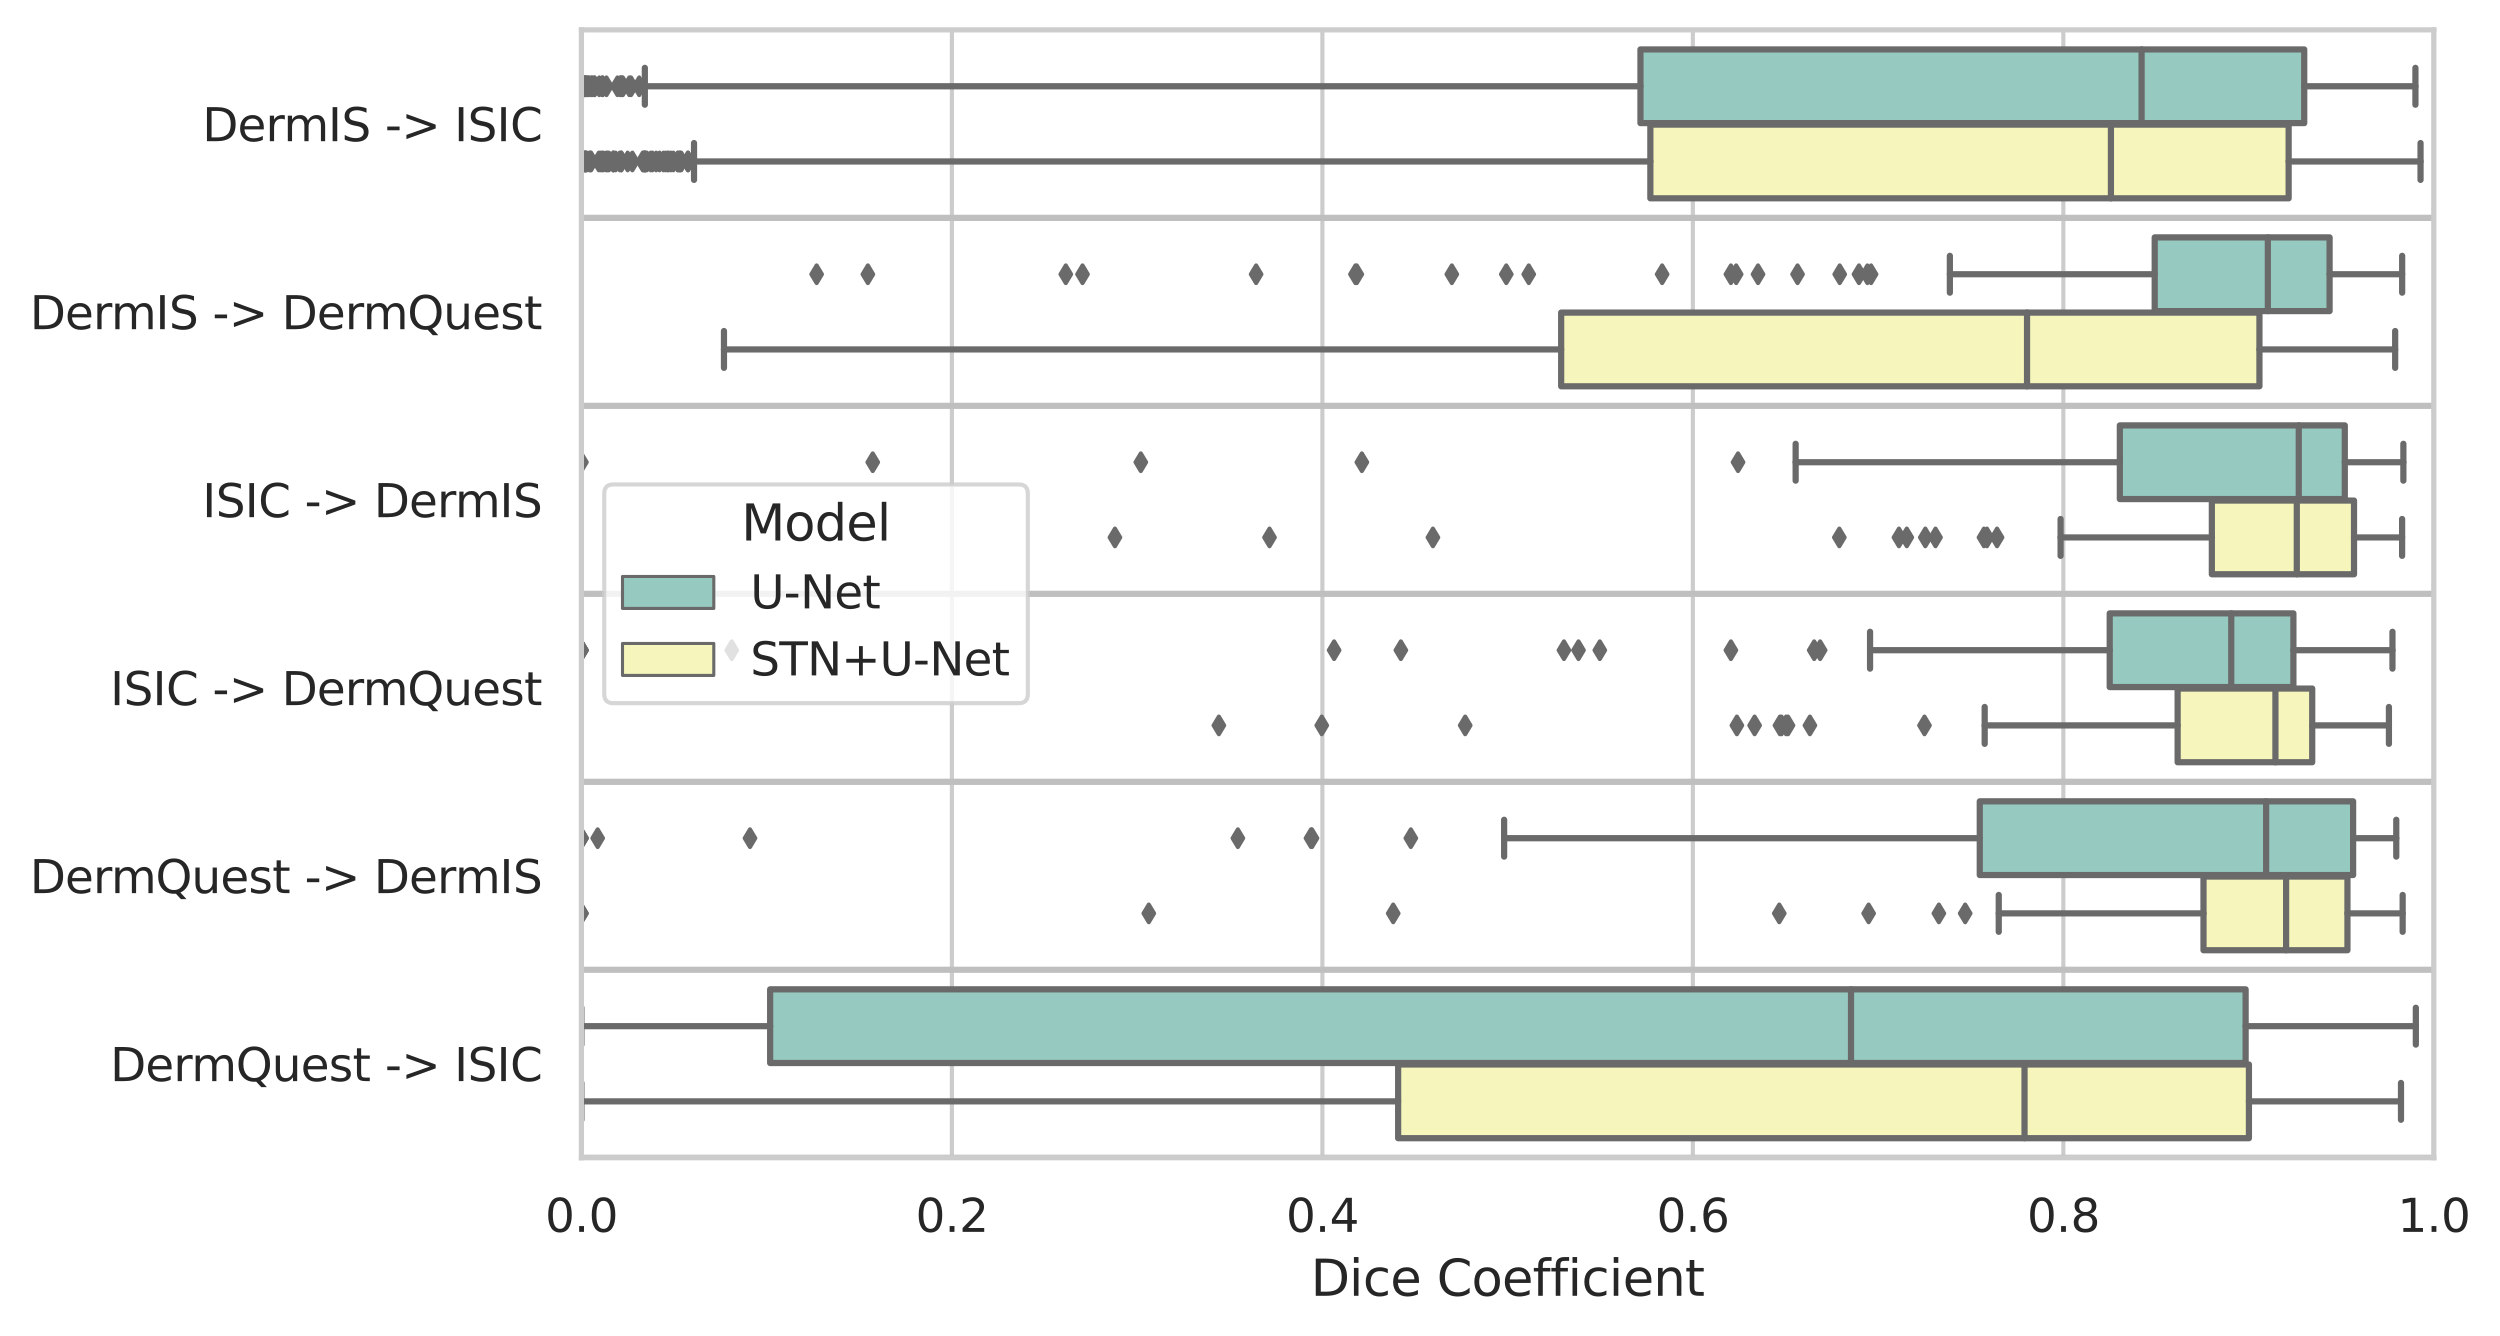 <?xml version="1.0" encoding="utf-8" standalone="no"?>
<!DOCTYPE svg PUBLIC "-//W3C//DTD SVG 1.1//EN"
  "http://www.w3.org/Graphics/SVG/1.1/DTD/svg11.dtd">
<svg height="321.96pt" version="1.1" viewBox="0 0 602.46 321.96" width="602.46pt" xmlns="http://www.w3.org/2000/svg" xmlns:xlink="http://www.w3.org/1999/xlink">
 <defs>
  <style type="text/css">*{stroke-linecap:butt;stroke-linejoin:round;}</style>
 </defs>
 <g id="figure_1">
  <g id="patch_1">
   <path d="M 0 321.96 
L 602.46 321.96 
L 602.46 0 
L 0 0 
z
" style="fill:#ffffff;"/>
  </g>
  <g id="axes_1">
   <g id="patch_2">
    <path d="M 140.113 279 
L 586.513 279 
L 586.513 7.2 
L 140.113 7.2 
z
" style="fill:#ffffff;"/>
   </g>
   <g id="matplotlib.axis_1">
    <g id="xtick_1">
     <g id="line2d_1">
      <path clip-path="url(#p95481f24bc)" d="M 140.113 279 
L 140.113 7.2 
" style="fill:none;stroke:#cccccc;stroke-linecap:round;"/>
     </g>
     <g id="text_1">
      <!-- 0.0 -->
      <g style="fill:#262626;" transform="translate(131.366 296.858)scale(0.11 -0.11)">
       <defs>
        <path d="M 2034 4250 
Q 1547 4250 1301 3770 
Q 1056 3291 1056 2328 
Q 1056 1369 1301 889 
Q 1547 409 2034 409 
Q 2525 409 2770 889 
Q 3016 1369 3016 2328 
Q 3016 3291 2770 3770 
Q 2525 4250 2034 4250 
z
M 2034 4750 
Q 2819 4750 3233 4129 
Q 3647 3509 3647 2328 
Q 3647 1150 3233 529 
Q 2819 -91 2034 -91 
Q 1250 -91 836 529 
Q 422 1150 422 2328 
Q 422 3509 836 4129 
Q 1250 4750 2034 4750 
z
" id="DejaVuSans-30" transform="scale(0.016)"/>
        <path d="M 684 794 
L 1344 794 
L 1344 0 
L 684 0 
L 684 794 
z
" id="DejaVuSans-2e" transform="scale(0.016)"/>
       </defs>
       <use xlink:href="#DejaVuSans-30"/>
       <use x="63.623" xlink:href="#DejaVuSans-2e"/>
       <use x="95.41" xlink:href="#DejaVuSans-30"/>
      </g>
     </g>
    </g>
    <g id="xtick_2">
     <g id="line2d_2">
      <path clip-path="url(#p95481f24bc)" d="M 229.393 279 
L 229.393 7.2 
" style="fill:none;stroke:#cccccc;stroke-linecap:round;"/>
     </g>
     <g id="text_2">
      <!-- 0.2 -->
      <g style="fill:#262626;" transform="translate(220.646 296.858)scale(0.11 -0.11)">
       <defs>
        <path d="M 1228 531 
L 3431 531 
L 3431 0 
L 469 0 
L 469 531 
Q 828 903 1448 1529 
Q 2069 2156 2228 2338 
Q 2531 2678 2651 2914 
Q 2772 3150 2772 3378 
Q 2772 3750 2511 3984 
Q 2250 4219 1831 4219 
Q 1534 4219 1204 4116 
Q 875 4013 500 3803 
L 500 4441 
Q 881 4594 1212 4672 
Q 1544 4750 1819 4750 
Q 2544 4750 2975 4387 
Q 3406 4025 3406 3419 
Q 3406 3131 3298 2873 
Q 3191 2616 2906 2266 
Q 2828 2175 2409 1742 
Q 1991 1309 1228 531 
z
" id="DejaVuSans-32" transform="scale(0.016)"/>
       </defs>
       <use xlink:href="#DejaVuSans-30"/>
       <use x="63.623" xlink:href="#DejaVuSans-2e"/>
       <use x="95.41" xlink:href="#DejaVuSans-32"/>
      </g>
     </g>
    </g>
    <g id="xtick_3">
     <g id="line2d_3">
      <path clip-path="url(#p95481f24bc)" d="M 318.673 279 
L 318.673 7.2 
" style="fill:none;stroke:#cccccc;stroke-linecap:round;"/>
     </g>
     <g id="text_3">
      <!-- 0.4 -->
      <g style="fill:#262626;" transform="translate(309.926 296.858)scale(0.11 -0.11)">
       <defs>
        <path d="M 2419 4116 
L 825 1625 
L 2419 1625 
L 2419 4116 
z
M 2253 4666 
L 3047 4666 
L 3047 1625 
L 3713 1625 
L 3713 1100 
L 3047 1100 
L 3047 0 
L 2419 0 
L 2419 1100 
L 313 1100 
L 313 1709 
L 2253 4666 
z
" id="DejaVuSans-34" transform="scale(0.016)"/>
       </defs>
       <use xlink:href="#DejaVuSans-30"/>
       <use x="63.623" xlink:href="#DejaVuSans-2e"/>
       <use x="95.41" xlink:href="#DejaVuSans-34"/>
      </g>
     </g>
    </g>
    <g id="xtick_4">
     <g id="line2d_4">
      <path clip-path="url(#p95481f24bc)" d="M 407.953 279 
L 407.953 7.2 
" style="fill:none;stroke:#cccccc;stroke-linecap:round;"/>
     </g>
     <g id="text_4">
      <!-- 0.6 -->
      <g style="fill:#262626;" transform="translate(399.206 296.858)scale(0.11 -0.11)">
       <defs>
        <path d="M 2113 2584 
Q 1688 2584 1439 2293 
Q 1191 2003 1191 1497 
Q 1191 994 1439 701 
Q 1688 409 2113 409 
Q 2538 409 2786 701 
Q 3034 994 3034 1497 
Q 3034 2003 2786 2293 
Q 2538 2584 2113 2584 
z
M 3366 4563 
L 3366 3988 
Q 3128 4100 2886 4159 
Q 2644 4219 2406 4219 
Q 1781 4219 1451 3797 
Q 1122 3375 1075 2522 
Q 1259 2794 1537 2939 
Q 1816 3084 2150 3084 
Q 2853 3084 3261 2657 
Q 3669 2231 3669 1497 
Q 3669 778 3244 343 
Q 2819 -91 2113 -91 
Q 1303 -91 875 529 
Q 447 1150 447 2328 
Q 447 3434 972 4092 
Q 1497 4750 2381 4750 
Q 2619 4750 2861 4703 
Q 3103 4656 3366 4563 
z
" id="DejaVuSans-36" transform="scale(0.016)"/>
       </defs>
       <use xlink:href="#DejaVuSans-30"/>
       <use x="63.623" xlink:href="#DejaVuSans-2e"/>
       <use x="95.41" xlink:href="#DejaVuSans-36"/>
      </g>
     </g>
    </g>
    <g id="xtick_5">
     <g id="line2d_5">
      <path clip-path="url(#p95481f24bc)" d="M 497.233 279 
L 497.233 7.2 
" style="fill:none;stroke:#cccccc;stroke-linecap:round;"/>
     </g>
     <g id="text_5">
      <!-- 0.8 -->
      <g style="fill:#262626;" transform="translate(488.486 296.858)scale(0.11 -0.11)">
       <defs>
        <path d="M 2034 2216 
Q 1584 2216 1326 1975 
Q 1069 1734 1069 1313 
Q 1069 891 1326 650 
Q 1584 409 2034 409 
Q 2484 409 2743 651 
Q 3003 894 3003 1313 
Q 3003 1734 2745 1975 
Q 2488 2216 2034 2216 
z
M 1403 2484 
Q 997 2584 770 2862 
Q 544 3141 544 3541 
Q 544 4100 942 4425 
Q 1341 4750 2034 4750 
Q 2731 4750 3128 4425 
Q 3525 4100 3525 3541 
Q 3525 3141 3298 2862 
Q 3072 2584 2669 2484 
Q 3125 2378 3379 2068 
Q 3634 1759 3634 1313 
Q 3634 634 3220 271 
Q 2806 -91 2034 -91 
Q 1263 -91 848 271 
Q 434 634 434 1313 
Q 434 1759 690 2068 
Q 947 2378 1403 2484 
z
M 1172 3481 
Q 1172 3119 1398 2916 
Q 1625 2713 2034 2713 
Q 2441 2713 2670 2916 
Q 2900 3119 2900 3481 
Q 2900 3844 2670 4047 
Q 2441 4250 2034 4250 
Q 1625 4250 1398 4047 
Q 1172 3844 1172 3481 
z
" id="DejaVuSans-38" transform="scale(0.016)"/>
       </defs>
       <use xlink:href="#DejaVuSans-30"/>
       <use x="63.623" xlink:href="#DejaVuSans-2e"/>
       <use x="95.41" xlink:href="#DejaVuSans-38"/>
      </g>
     </g>
    </g>
    <g id="xtick_6">
     <g id="line2d_6">
      <path clip-path="url(#p95481f24bc)" d="M 586.513 279 
L 586.513 7.2 
" style="fill:none;stroke:#cccccc;stroke-linecap:round;"/>
     </g>
     <g id="text_6">
      <!-- 1.0 -->
      <g style="fill:#262626;" transform="translate(577.766 296.858)scale(0.11 -0.11)">
       <defs>
        <path d="M 794 531 
L 1825 531 
L 1825 4091 
L 703 3866 
L 703 4441 
L 1819 4666 
L 2450 4666 
L 2450 531 
L 3481 531 
L 3481 0 
L 794 0 
L 794 531 
z
" id="DejaVuSans-31" transform="scale(0.016)"/>
       </defs>
       <use xlink:href="#DejaVuSans-31"/>
       <use x="63.623" xlink:href="#DejaVuSans-2e"/>
       <use x="95.41" xlink:href="#DejaVuSans-30"/>
      </g>
     </g>
    </g>
    <g id="text_7">
     <!-- Dice Coefficient -->
     <g style="fill:#262626;" transform="translate(315.872 312.264)scale(0.12 -0.12)">
      <defs>
       <path d="M 1259 4147 
L 1259 519 
L 2022 519 
Q 2988 519 3436 956 
Q 3884 1394 3884 2338 
Q 3884 3275 3436 3711 
Q 2988 4147 2022 4147 
L 1259 4147 
z
M 628 4666 
L 1925 4666 
Q 3281 4666 3915 4102 
Q 4550 3538 4550 2338 
Q 4550 1131 3912 565 
Q 3275 0 1925 0 
L 628 0 
L 628 4666 
z
" id="DejaVuSans-44" transform="scale(0.016)"/>
       <path d="M 603 3500 
L 1178 3500 
L 1178 0 
L 603 0 
L 603 3500 
z
M 603 4863 
L 1178 4863 
L 1178 4134 
L 603 4134 
L 603 4863 
z
" id="DejaVuSans-69" transform="scale(0.016)"/>
       <path d="M 3122 3366 
L 3122 2828 
Q 2878 2963 2633 3030 
Q 2388 3097 2138 3097 
Q 1578 3097 1268 2742 
Q 959 2388 959 1747 
Q 959 1106 1268 751 
Q 1578 397 2138 397 
Q 2388 397 2633 464 
Q 2878 531 3122 666 
L 3122 134 
Q 2881 22 2623 -34 
Q 2366 -91 2075 -91 
Q 1284 -91 818 406 
Q 353 903 353 1747 
Q 353 2603 823 3093 
Q 1294 3584 2113 3584 
Q 2378 3584 2631 3529 
Q 2884 3475 3122 3366 
z
" id="DejaVuSans-63" transform="scale(0.016)"/>
       <path d="M 3597 1894 
L 3597 1613 
L 953 1613 
Q 991 1019 1311 708 
Q 1631 397 2203 397 
Q 2534 397 2845 478 
Q 3156 559 3463 722 
L 3463 178 
Q 3153 47 2828 -22 
Q 2503 -91 2169 -91 
Q 1331 -91 842 396 
Q 353 884 353 1716 
Q 353 2575 817 3079 
Q 1281 3584 2069 3584 
Q 2775 3584 3186 3129 
Q 3597 2675 3597 1894 
z
M 3022 2063 
Q 3016 2534 2758 2815 
Q 2500 3097 2075 3097 
Q 1594 3097 1305 2825 
Q 1016 2553 972 2059 
L 3022 2063 
z
" id="DejaVuSans-65" transform="scale(0.016)"/>
       <path id="DejaVuSans-20" transform="scale(0.016)"/>
       <path d="M 4122 4306 
L 4122 3641 
Q 3803 3938 3442 4084 
Q 3081 4231 2675 4231 
Q 1875 4231 1450 3742 
Q 1025 3253 1025 2328 
Q 1025 1406 1450 917 
Q 1875 428 2675 428 
Q 3081 428 3442 575 
Q 3803 722 4122 1019 
L 4122 359 
Q 3791 134 3420 21 
Q 3050 -91 2638 -91 
Q 1578 -91 968 557 
Q 359 1206 359 2328 
Q 359 3453 968 4101 
Q 1578 4750 2638 4750 
Q 3056 4750 3426 4639 
Q 3797 4528 4122 4306 
z
" id="DejaVuSans-43" transform="scale(0.016)"/>
       <path d="M 1959 3097 
Q 1497 3097 1228 2736 
Q 959 2375 959 1747 
Q 959 1119 1226 758 
Q 1494 397 1959 397 
Q 2419 397 2687 759 
Q 2956 1122 2956 1747 
Q 2956 2369 2687 2733 
Q 2419 3097 1959 3097 
z
M 1959 3584 
Q 2709 3584 3137 3096 
Q 3566 2609 3566 1747 
Q 3566 888 3137 398 
Q 2709 -91 1959 -91 
Q 1206 -91 779 398 
Q 353 888 353 1747 
Q 353 2609 779 3096 
Q 1206 3584 1959 3584 
z
" id="DejaVuSans-6f" transform="scale(0.016)"/>
       <path d="M 2375 4863 
L 2375 4384 
L 1825 4384 
Q 1516 4384 1395 4259 
Q 1275 4134 1275 3809 
L 1275 3500 
L 2222 3500 
L 2222 3053 
L 1275 3053 
L 1275 0 
L 697 0 
L 697 3053 
L 147 3053 
L 147 3500 
L 697 3500 
L 697 3744 
Q 697 4328 969 4595 
Q 1241 4863 1831 4863 
L 2375 4863 
z
" id="DejaVuSans-66" transform="scale(0.016)"/>
       <path d="M 3513 2113 
L 3513 0 
L 2938 0 
L 2938 2094 
Q 2938 2591 2744 2837 
Q 2550 3084 2163 3084 
Q 1697 3084 1428 2787 
Q 1159 2491 1159 1978 
L 1159 0 
L 581 0 
L 581 3500 
L 1159 3500 
L 1159 2956 
Q 1366 3272 1645 3428 
Q 1925 3584 2291 3584 
Q 2894 3584 3203 3211 
Q 3513 2838 3513 2113 
z
" id="DejaVuSans-6e" transform="scale(0.016)"/>
       <path d="M 1172 4494 
L 1172 3500 
L 2356 3500 
L 2356 3053 
L 1172 3053 
L 1172 1153 
Q 1172 725 1289 603 
Q 1406 481 1766 481 
L 2356 481 
L 2356 0 
L 1766 0 
Q 1100 0 847 248 
Q 594 497 594 1153 
L 594 3053 
L 172 3053 
L 172 3500 
L 594 3500 
L 594 4494 
L 1172 4494 
z
" id="DejaVuSans-74" transform="scale(0.016)"/>
      </defs>
      <use xlink:href="#DejaVuSans-44"/>
      <use x="77.002" xlink:href="#DejaVuSans-69"/>
      <use x="104.785" xlink:href="#DejaVuSans-63"/>
      <use x="159.766" xlink:href="#DejaVuSans-65"/>
      <use x="221.289" xlink:href="#DejaVuSans-20"/>
      <use x="253.076" xlink:href="#DejaVuSans-43"/>
      <use x="322.9" xlink:href="#DejaVuSans-6f"/>
      <use x="384.082" xlink:href="#DejaVuSans-65"/>
      <use x="445.605" xlink:href="#DejaVuSans-66"/>
      <use x="480.811" xlink:href="#DejaVuSans-66"/>
      <use x="516.016" xlink:href="#DejaVuSans-69"/>
      <use x="543.799" xlink:href="#DejaVuSans-63"/>
      <use x="598.779" xlink:href="#DejaVuSans-69"/>
      <use x="626.562" xlink:href="#DejaVuSans-65"/>
      <use x="688.086" xlink:href="#DejaVuSans-6e"/>
      <use x="751.465" xlink:href="#DejaVuSans-74"/>
     </g>
    </g>
   </g>
   <g id="matplotlib.axis_2">
    <g id="ytick_1">
     <g id="text_8">
      <!-- DermIS -&gt; ISIC -->
      <g style="fill:#262626;" transform="translate(48.77 34.029)scale(0.11 -0.11)">
       <defs>
        <path d="M 2631 2963 
Q 2534 3019 2420 3045 
Q 2306 3072 2169 3072 
Q 1681 3072 1420 2755 
Q 1159 2438 1159 1844 
L 1159 0 
L 581 0 
L 581 3500 
L 1159 3500 
L 1159 2956 
Q 1341 3275 1631 3429 
Q 1922 3584 2338 3584 
Q 2397 3584 2469 3576 
Q 2541 3569 2628 3553 
L 2631 2963 
z
" id="DejaVuSans-72" transform="scale(0.016)"/>
        <path d="M 3328 2828 
Q 3544 3216 3844 3400 
Q 4144 3584 4550 3584 
Q 5097 3584 5394 3201 
Q 5691 2819 5691 2113 
L 5691 0 
L 5113 0 
L 5113 2094 
Q 5113 2597 4934 2840 
Q 4756 3084 4391 3084 
Q 3944 3084 3684 2787 
Q 3425 2491 3425 1978 
L 3425 0 
L 2847 0 
L 2847 2094 
Q 2847 2600 2669 2842 
Q 2491 3084 2119 3084 
Q 1678 3084 1418 2786 
Q 1159 2488 1159 1978 
L 1159 0 
L 581 0 
L 581 3500 
L 1159 3500 
L 1159 2956 
Q 1356 3278 1631 3431 
Q 1906 3584 2284 3584 
Q 2666 3584 2933 3390 
Q 3200 3197 3328 2828 
z
" id="DejaVuSans-6d" transform="scale(0.016)"/>
        <path d="M 628 4666 
L 1259 4666 
L 1259 0 
L 628 0 
L 628 4666 
z
" id="DejaVuSans-49" transform="scale(0.016)"/>
        <path d="M 3425 4513 
L 3425 3897 
Q 3066 4069 2747 4153 
Q 2428 4238 2131 4238 
Q 1616 4238 1336 4038 
Q 1056 3838 1056 3469 
Q 1056 3159 1242 3001 
Q 1428 2844 1947 2747 
L 2328 2669 
Q 3034 2534 3370 2195 
Q 3706 1856 3706 1288 
Q 3706 609 3251 259 
Q 2797 -91 1919 -91 
Q 1588 -91 1214 -16 
Q 841 59 441 206 
L 441 856 
Q 825 641 1194 531 
Q 1563 422 1919 422 
Q 2459 422 2753 634 
Q 3047 847 3047 1241 
Q 3047 1584 2836 1778 
Q 2625 1972 2144 2069 
L 1759 2144 
Q 1053 2284 737 2584 
Q 422 2884 422 3419 
Q 422 4038 858 4394 
Q 1294 4750 2059 4750 
Q 2388 4750 2728 4690 
Q 3069 4631 3425 4513 
z
" id="DejaVuSans-53" transform="scale(0.016)"/>
        <path d="M 313 2009 
L 1997 2009 
L 1997 1497 
L 313 1497 
L 313 2009 
z
" id="DejaVuSans-2d" transform="scale(0.016)"/>
        <path d="M 678 3150 
L 678 3719 
L 4684 2266 
L 4684 1747 
L 678 294 
L 678 863 
L 3897 2003 
L 678 3150 
z
" id="DejaVuSans-3e" transform="scale(0.016)"/>
       </defs>
       <use xlink:href="#DejaVuSans-44"/>
       <use x="77.002" xlink:href="#DejaVuSans-65"/>
       <use x="138.525" xlink:href="#DejaVuSans-72"/>
       <use x="177.889" xlink:href="#DejaVuSans-6d"/>
       <use x="275.301" xlink:href="#DejaVuSans-49"/>
       <use x="304.793" xlink:href="#DejaVuSans-53"/>
       <use x="368.27" xlink:href="#DejaVuSans-20"/>
       <use x="400.057" xlink:href="#DejaVuSans-2d"/>
       <use x="436.141" xlink:href="#DejaVuSans-3e"/>
       <use x="519.93" xlink:href="#DejaVuSans-20"/>
       <use x="551.717" xlink:href="#DejaVuSans-49"/>
       <use x="581.209" xlink:href="#DejaVuSans-53"/>
       <use x="644.686" xlink:href="#DejaVuSans-49"/>
       <use x="674.178" xlink:href="#DejaVuSans-43"/>
      </g>
     </g>
    </g>
    <g id="ytick_2">
     <g id="text_9">
      <!-- DermIS -&gt; DermQuest -->
      <g style="fill:#262626;" transform="translate(7.2 79.329)scale(0.11 -0.11)">
       <defs>
        <path d="M 2522 4238 
Q 1834 4238 1429 3725 
Q 1025 3213 1025 2328 
Q 1025 1447 1429 934 
Q 1834 422 2522 422 
Q 3209 422 3611 934 
Q 4013 1447 4013 2328 
Q 4013 3213 3611 3725 
Q 3209 4238 2522 4238 
z
M 3406 84 
L 4238 -825 
L 3475 -825 
L 2784 -78 
Q 2681 -84 2626 -87 
Q 2572 -91 2522 -91 
Q 1538 -91 948 567 
Q 359 1225 359 2328 
Q 359 3434 948 4092 
Q 1538 4750 2522 4750 
Q 3503 4750 4090 4092 
Q 4678 3434 4678 2328 
Q 4678 1516 4351 937 
Q 4025 359 3406 84 
z
" id="DejaVuSans-51" transform="scale(0.016)"/>
        <path d="M 544 1381 
L 544 3500 
L 1119 3500 
L 1119 1403 
Q 1119 906 1312 657 
Q 1506 409 1894 409 
Q 2359 409 2629 706 
Q 2900 1003 2900 1516 
L 2900 3500 
L 3475 3500 
L 3475 0 
L 2900 0 
L 2900 538 
Q 2691 219 2414 64 
Q 2138 -91 1772 -91 
Q 1169 -91 856 284 
Q 544 659 544 1381 
z
M 1991 3584 
L 1991 3584 
z
" id="DejaVuSans-75" transform="scale(0.016)"/>
        <path d="M 2834 3397 
L 2834 2853 
Q 2591 2978 2328 3040 
Q 2066 3103 1784 3103 
Q 1356 3103 1142 2972 
Q 928 2841 928 2578 
Q 928 2378 1081 2264 
Q 1234 2150 1697 2047 
L 1894 2003 
Q 2506 1872 2764 1633 
Q 3022 1394 3022 966 
Q 3022 478 2636 193 
Q 2250 -91 1575 -91 
Q 1294 -91 989 -36 
Q 684 19 347 128 
L 347 722 
Q 666 556 975 473 
Q 1284 391 1588 391 
Q 1994 391 2212 530 
Q 2431 669 2431 922 
Q 2431 1156 2273 1281 
Q 2116 1406 1581 1522 
L 1381 1569 
Q 847 1681 609 1914 
Q 372 2147 372 2553 
Q 372 3047 722 3315 
Q 1072 3584 1716 3584 
Q 2034 3584 2315 3537 
Q 2597 3491 2834 3397 
z
" id="DejaVuSans-73" transform="scale(0.016)"/>
       </defs>
       <use xlink:href="#DejaVuSans-44"/>
       <use x="77.002" xlink:href="#DejaVuSans-65"/>
       <use x="138.525" xlink:href="#DejaVuSans-72"/>
       <use x="177.889" xlink:href="#DejaVuSans-6d"/>
       <use x="275.301" xlink:href="#DejaVuSans-49"/>
       <use x="304.793" xlink:href="#DejaVuSans-53"/>
       <use x="368.27" xlink:href="#DejaVuSans-20"/>
       <use x="400.057" xlink:href="#DejaVuSans-2d"/>
       <use x="436.141" xlink:href="#DejaVuSans-3e"/>
       <use x="519.93" xlink:href="#DejaVuSans-20"/>
       <use x="551.717" xlink:href="#DejaVuSans-44"/>
       <use x="628.719" xlink:href="#DejaVuSans-65"/>
       <use x="690.242" xlink:href="#DejaVuSans-72"/>
       <use x="729.605" xlink:href="#DejaVuSans-6d"/>
       <use x="827.018" xlink:href="#DejaVuSans-51"/>
       <use x="905.729" xlink:href="#DejaVuSans-75"/>
       <use x="969.107" xlink:href="#DejaVuSans-65"/>
       <use x="1030.631" xlink:href="#DejaVuSans-73"/>
       <use x="1082.73" xlink:href="#DejaVuSans-74"/>
      </g>
     </g>
    </g>
    <g id="ytick_3">
     <g id="text_10">
      <!-- ISIC -&gt; DermIS -->
      <g style="fill:#262626;" transform="translate(48.77 124.629)scale(0.11 -0.11)">
       <use xlink:href="#DejaVuSans-49"/>
       <use x="29.492" xlink:href="#DejaVuSans-53"/>
       <use x="92.969" xlink:href="#DejaVuSans-49"/>
       <use x="122.461" xlink:href="#DejaVuSans-43"/>
       <use x="192.285" xlink:href="#DejaVuSans-20"/>
       <use x="224.072" xlink:href="#DejaVuSans-2d"/>
       <use x="260.156" xlink:href="#DejaVuSans-3e"/>
       <use x="343.945" xlink:href="#DejaVuSans-20"/>
       <use x="375.732" xlink:href="#DejaVuSans-44"/>
       <use x="452.734" xlink:href="#DejaVuSans-65"/>
       <use x="514.258" xlink:href="#DejaVuSans-72"/>
       <use x="553.621" xlink:href="#DejaVuSans-6d"/>
       <use x="651.033" xlink:href="#DejaVuSans-49"/>
       <use x="680.525" xlink:href="#DejaVuSans-53"/>
      </g>
     </g>
    </g>
    <g id="ytick_4">
     <g id="text_11">
      <!-- ISIC -&gt; DermQuest -->
      <g style="fill:#262626;" transform="translate(26.557 169.929)scale(0.11 -0.11)">
       <use xlink:href="#DejaVuSans-49"/>
       <use x="29.492" xlink:href="#DejaVuSans-53"/>
       <use x="92.969" xlink:href="#DejaVuSans-49"/>
       <use x="122.461" xlink:href="#DejaVuSans-43"/>
       <use x="192.285" xlink:href="#DejaVuSans-20"/>
       <use x="224.072" xlink:href="#DejaVuSans-2d"/>
       <use x="260.156" xlink:href="#DejaVuSans-3e"/>
       <use x="343.945" xlink:href="#DejaVuSans-20"/>
       <use x="375.732" xlink:href="#DejaVuSans-44"/>
       <use x="452.734" xlink:href="#DejaVuSans-65"/>
       <use x="514.258" xlink:href="#DejaVuSans-72"/>
       <use x="553.621" xlink:href="#DejaVuSans-6d"/>
       <use x="651.033" xlink:href="#DejaVuSans-51"/>
       <use x="729.744" xlink:href="#DejaVuSans-75"/>
       <use x="793.123" xlink:href="#DejaVuSans-65"/>
       <use x="854.646" xlink:href="#DejaVuSans-73"/>
       <use x="906.746" xlink:href="#DejaVuSans-74"/>
      </g>
     </g>
    </g>
    <g id="ytick_5">
     <g id="text_12">
      <!-- DermQuest -&gt; DermIS -->
      <g style="fill:#262626;" transform="translate(7.2 215.229)scale(0.11 -0.11)">
       <use xlink:href="#DejaVuSans-44"/>
       <use x="77.002" xlink:href="#DejaVuSans-65"/>
       <use x="138.525" xlink:href="#DejaVuSans-72"/>
       <use x="177.889" xlink:href="#DejaVuSans-6d"/>
       <use x="275.301" xlink:href="#DejaVuSans-51"/>
       <use x="354.012" xlink:href="#DejaVuSans-75"/>
       <use x="417.391" xlink:href="#DejaVuSans-65"/>
       <use x="478.914" xlink:href="#DejaVuSans-73"/>
       <use x="531.014" xlink:href="#DejaVuSans-74"/>
       <use x="570.223" xlink:href="#DejaVuSans-20"/>
       <use x="602.01" xlink:href="#DejaVuSans-2d"/>
       <use x="638.094" xlink:href="#DejaVuSans-3e"/>
       <use x="721.883" xlink:href="#DejaVuSans-20"/>
       <use x="753.67" xlink:href="#DejaVuSans-44"/>
       <use x="830.672" xlink:href="#DejaVuSans-65"/>
       <use x="892.195" xlink:href="#DejaVuSans-72"/>
       <use x="931.559" xlink:href="#DejaVuSans-6d"/>
       <use x="1028.971" xlink:href="#DejaVuSans-49"/>
       <use x="1058.463" xlink:href="#DejaVuSans-53"/>
      </g>
     </g>
    </g>
    <g id="ytick_6">
     <g id="text_13">
      <!-- DermQuest -&gt; ISIC -->
      <g style="fill:#262626;" transform="translate(26.557 260.529)scale(0.11 -0.11)">
       <use xlink:href="#DejaVuSans-44"/>
       <use x="77.002" xlink:href="#DejaVuSans-65"/>
       <use x="138.525" xlink:href="#DejaVuSans-72"/>
       <use x="177.889" xlink:href="#DejaVuSans-6d"/>
       <use x="275.301" xlink:href="#DejaVuSans-51"/>
       <use x="354.012" xlink:href="#DejaVuSans-75"/>
       <use x="417.391" xlink:href="#DejaVuSans-65"/>
       <use x="478.914" xlink:href="#DejaVuSans-73"/>
       <use x="531.014" xlink:href="#DejaVuSans-74"/>
       <use x="570.223" xlink:href="#DejaVuSans-20"/>
       <use x="602.01" xlink:href="#DejaVuSans-2d"/>
       <use x="638.094" xlink:href="#DejaVuSans-3e"/>
       <use x="721.883" xlink:href="#DejaVuSans-20"/>
       <use x="753.67" xlink:href="#DejaVuSans-49"/>
       <use x="783.162" xlink:href="#DejaVuSans-53"/>
       <use x="846.639" xlink:href="#DejaVuSans-49"/>
       <use x="876.131" xlink:href="#DejaVuSans-43"/>
      </g>
     </g>
    </g>
   </g>
   <g id="patch_3">
    <path clip-path="url(#p95481f24bc)" d="M 395.323 11.911 
L 395.323 29.669 
L 555.282 29.669 
L 555.282 11.911 
L 395.323 11.911 
z
" style="fill:#96cac1;stroke:#6a6a6a;stroke-linejoin:miter;stroke-width:1.5;"/>
   </g>
   <g id="patch_4">
    <path clip-path="url(#p95481f24bc)" d="M 397.709 30.031 
L 397.709 47.789 
L 551.527 47.789 
L 551.527 30.031 
L 397.709 30.031 
z
" style="fill:#f6f6bc;stroke:#6a6a6a;stroke-linejoin:miter;stroke-width:1.5;"/>
   </g>
   <g id="patch_5">
    <path clip-path="url(#p95481f24bc)" d="M 519.252 57.211 
L 519.252 74.969 
L 561.394 74.969 
L 561.394 57.211 
L 519.252 57.211 
z
" style="fill:#96cac1;stroke:#6a6a6a;stroke-linejoin:miter;stroke-width:1.5;"/>
   </g>
   <g id="patch_6">
    <path clip-path="url(#p95481f24bc)" d="M 376.216 75.331 
L 376.216 93.089 
L 544.489 93.089 
L 544.489 75.331 
L 376.216 75.331 
z
" style="fill:#f6f6bc;stroke:#6a6a6a;stroke-linejoin:miter;stroke-width:1.5;"/>
   </g>
   <g id="patch_7">
    <path clip-path="url(#p95481f24bc)" d="M 510.846 102.511 
L 510.846 120.269 
L 565.058 120.269 
L 565.058 102.511 
L 510.846 102.511 
z
" style="fill:#96cac1;stroke:#6a6a6a;stroke-linejoin:miter;stroke-width:1.5;"/>
   </g>
   <g id="patch_8">
    <path clip-path="url(#p95481f24bc)" d="M 533.019 120.631 
L 533.019 138.389 
L 567.281 138.389 
L 567.281 120.631 
L 533.019 120.631 
z
" style="fill:#f6f6bc;stroke:#6a6a6a;stroke-linejoin:miter;stroke-width:1.5;"/>
   </g>
   <g id="patch_9">
    <path clip-path="url(#p95481f24bc)" d="M 508.407 147.811 
L 508.407 165.569 
L 552.672 165.569 
L 552.672 147.811 
L 508.407 147.811 
z
" style="fill:#96cac1;stroke:#6a6a6a;stroke-linejoin:miter;stroke-width:1.5;"/>
   </g>
   <g id="patch_10">
    <path clip-path="url(#p95481f24bc)" d="M 524.777 165.931 
L 524.777 183.689 
L 557.206 183.689 
L 557.206 165.931 
L 524.777 165.931 
z
" style="fill:#f6f6bc;stroke:#6a6a6a;stroke-linejoin:miter;stroke-width:1.5;"/>
   </g>
   <g id="patch_11">
    <path clip-path="url(#p95481f24bc)" d="M 477.091 193.111 
L 477.091 210.869 
L 567.065 210.869 
L 567.065 193.111 
L 477.091 193.111 
z
" style="fill:#96cac1;stroke:#6a6a6a;stroke-linejoin:miter;stroke-width:1.5;"/>
   </g>
   <g id="patch_12">
    <path clip-path="url(#p95481f24bc)" d="M 531.009 211.231 
L 531.009 228.989 
L 565.698 228.989 
L 565.698 211.231 
L 531.009 211.231 
z
" style="fill:#f6f6bc;stroke:#6a6a6a;stroke-linejoin:miter;stroke-width:1.5;"/>
   </g>
   <g id="patch_13">
    <path clip-path="url(#p95481f24bc)" d="M 185.593 238.411 
L 185.593 256.169 
L 541.158 256.169 
L 541.158 238.411 
L 185.593 238.411 
z
" style="fill:#96cac1;stroke:#6a6a6a;stroke-linejoin:miter;stroke-width:1.5;"/>
   </g>
   <g id="patch_14">
    <path clip-path="url(#p95481f24bc)" d="M 336.929 256.531 
L 336.929 274.289 
L 541.955 274.289 
L 541.955 256.531 
L 336.929 256.531 
z
" style="fill:#f6f6bc;stroke:#6a6a6a;stroke-linejoin:miter;stroke-width:1.5;"/>
   </g>
   <g id="patch_15">
    <path clip-path="url(#p95481f24bc)" d="M 140.113 29.85 
L 140.113 29.85 
L 140.113 29.85 
L 140.113 29.85 
z
" style="fill:#96cac1;stroke:#6a6a6a;stroke-linejoin:miter;stroke-width:0.75;"/>
   </g>
   <g id="patch_16">
    <path clip-path="url(#p95481f24bc)" d="M 140.113 29.85 
L 140.113 29.85 
L 140.113 29.85 
L 140.113 29.85 
z
" style="fill:#f6f6bc;stroke:#6a6a6a;stroke-linejoin:miter;stroke-width:0.75;"/>
   </g>
   <g id="line2d_7">
    <path clip-path="url(#p95481f24bc)" d="M 395.323 20.79 
L 155.396 20.79 
" style="fill:none;stroke:#6a6a6a;stroke-linecap:round;stroke-width:1.5;"/>
   </g>
   <g id="line2d_8">
    <path clip-path="url(#p95481f24bc)" d="M 555.282 20.79 
L 582.08 20.79 
" style="fill:none;stroke:#6a6a6a;stroke-linecap:round;stroke-width:1.5;"/>
   </g>
   <g id="line2d_9">
    <path clip-path="url(#p95481f24bc)" d="M 155.396 16.351 
L 155.396 25.229 
" style="fill:none;stroke:#6a6a6a;stroke-linecap:round;stroke-width:1.5;"/>
   </g>
   <g id="line2d_10">
    <path clip-path="url(#p95481f24bc)" d="M 582.08 16.351 
L 582.08 25.229 
" style="fill:none;stroke:#6a6a6a;stroke-linecap:round;stroke-width:1.5;"/>
   </g>
   <g id="line2d_11">
    <defs>
     <path d="M -0 2.121 
L 1.273 0 
L 0 -2.121 
L -1.273 -0 
z
" id="me88ab1af07" style="stroke:#6a6a6a;stroke-linejoin:miter;"/>
    </defs>
    <g clip-path="url(#p95481f24bc)">
     <use style="fill:#6a6a6a;stroke:#6a6a6a;stroke-linejoin:miter;" x="140.113" xlink:href="#me88ab1af07" y="20.79"/>
     <use style="fill:#6a6a6a;stroke:#6a6a6a;stroke-linejoin:miter;" x="141.231" xlink:href="#me88ab1af07" y="20.79"/>
     <use style="fill:#6a6a6a;stroke:#6a6a6a;stroke-linejoin:miter;" x="140.113" xlink:href="#me88ab1af07" y="20.79"/>
     <use style="fill:#6a6a6a;stroke:#6a6a6a;stroke-linejoin:miter;" x="140.113" xlink:href="#me88ab1af07" y="20.79"/>
     <use style="fill:#6a6a6a;stroke:#6a6a6a;stroke-linejoin:miter;" x="144.415" xlink:href="#me88ab1af07" y="20.79"/>
     <use style="fill:#6a6a6a;stroke:#6a6a6a;stroke-linejoin:miter;" x="143.2" xlink:href="#me88ab1af07" y="20.79"/>
     <use style="fill:#6a6a6a;stroke:#6a6a6a;stroke-linejoin:miter;" x="140.113" xlink:href="#me88ab1af07" y="20.79"/>
     <use style="fill:#6a6a6a;stroke:#6a6a6a;stroke-linejoin:miter;" x="140.113" xlink:href="#me88ab1af07" y="20.79"/>
     <use style="fill:#6a6a6a;stroke:#6a6a6a;stroke-linejoin:miter;" x="140.113" xlink:href="#me88ab1af07" y="20.79"/>
     <use style="fill:#6a6a6a;stroke:#6a6a6a;stroke-linejoin:miter;" x="140.113" xlink:href="#me88ab1af07" y="20.79"/>
     <use style="fill:#6a6a6a;stroke:#6a6a6a;stroke-linejoin:miter;" x="140.113" xlink:href="#me88ab1af07" y="20.79"/>
     <use style="fill:#6a6a6a;stroke:#6a6a6a;stroke-linejoin:miter;" x="140.113" xlink:href="#me88ab1af07" y="20.79"/>
     <use style="fill:#6a6a6a;stroke:#6a6a6a;stroke-linejoin:miter;" x="140.113" xlink:href="#me88ab1af07" y="20.79"/>
     <use style="fill:#6a6a6a;stroke:#6a6a6a;stroke-linejoin:miter;" x="140.113" xlink:href="#me88ab1af07" y="20.79"/>
     <use style="fill:#6a6a6a;stroke:#6a6a6a;stroke-linejoin:miter;" x="140.113" xlink:href="#me88ab1af07" y="20.79"/>
     <use style="fill:#6a6a6a;stroke:#6a6a6a;stroke-linejoin:miter;" x="140.113" xlink:href="#me88ab1af07" y="20.79"/>
     <use style="fill:#6a6a6a;stroke:#6a6a6a;stroke-linejoin:miter;" x="140.113" xlink:href="#me88ab1af07" y="20.79"/>
     <use style="fill:#6a6a6a;stroke:#6a6a6a;stroke-linejoin:miter;" x="140.113" xlink:href="#me88ab1af07" y="20.79"/>
     <use style="fill:#6a6a6a;stroke:#6a6a6a;stroke-linejoin:miter;" x="140.113" xlink:href="#me88ab1af07" y="20.79"/>
     <use style="fill:#6a6a6a;stroke:#6a6a6a;stroke-linejoin:miter;" x="140.113" xlink:href="#me88ab1af07" y="20.79"/>
     <use style="fill:#6a6a6a;stroke:#6a6a6a;stroke-linejoin:miter;" x="142.029" xlink:href="#me88ab1af07" y="20.79"/>
     <use style="fill:#6a6a6a;stroke:#6a6a6a;stroke-linejoin:miter;" x="140.113" xlink:href="#me88ab1af07" y="20.79"/>
     <use style="fill:#6a6a6a;stroke:#6a6a6a;stroke-linejoin:miter;" x="140.113" xlink:href="#me88ab1af07" y="20.79"/>
     <use style="fill:#6a6a6a;stroke:#6a6a6a;stroke-linejoin:miter;" x="140.113" xlink:href="#me88ab1af07" y="20.79"/>
     <use style="fill:#6a6a6a;stroke:#6a6a6a;stroke-linejoin:miter;" x="140.113" xlink:href="#me88ab1af07" y="20.79"/>
     <use style="fill:#6a6a6a;stroke:#6a6a6a;stroke-linejoin:miter;" x="140.113" xlink:href="#me88ab1af07" y="20.79"/>
     <use style="fill:#6a6a6a;stroke:#6a6a6a;stroke-linejoin:miter;" x="140.113" xlink:href="#me88ab1af07" y="20.79"/>
     <use style="fill:#6a6a6a;stroke:#6a6a6a;stroke-linejoin:miter;" x="141.47" xlink:href="#me88ab1af07" y="20.79"/>
     <use style="fill:#6a6a6a;stroke:#6a6a6a;stroke-linejoin:miter;" x="140.113" xlink:href="#me88ab1af07" y="20.79"/>
     <use style="fill:#6a6a6a;stroke:#6a6a6a;stroke-linejoin:miter;" x="140.113" xlink:href="#me88ab1af07" y="20.79"/>
     <use style="fill:#6a6a6a;stroke:#6a6a6a;stroke-linejoin:miter;" x="140.113" xlink:href="#me88ab1af07" y="20.79"/>
     <use style="fill:#6a6a6a;stroke:#6a6a6a;stroke-linejoin:miter;" x="140.113" xlink:href="#me88ab1af07" y="20.79"/>
     <use style="fill:#6a6a6a;stroke:#6a6a6a;stroke-linejoin:miter;" x="140.113" xlink:href="#me88ab1af07" y="20.79"/>
     <use style="fill:#6a6a6a;stroke:#6a6a6a;stroke-linejoin:miter;" x="140.113" xlink:href="#me88ab1af07" y="20.79"/>
     <use style="fill:#6a6a6a;stroke:#6a6a6a;stroke-linejoin:miter;" x="140.113" xlink:href="#me88ab1af07" y="20.79"/>
     <use style="fill:#6a6a6a;stroke:#6a6a6a;stroke-linejoin:miter;" x="140.113" xlink:href="#me88ab1af07" y="20.79"/>
     <use style="fill:#6a6a6a;stroke:#6a6a6a;stroke-linejoin:miter;" x="140.847" xlink:href="#me88ab1af07" y="20.79"/>
     <use style="fill:#6a6a6a;stroke:#6a6a6a;stroke-linejoin:miter;" x="140.113" xlink:href="#me88ab1af07" y="20.79"/>
     <use style="fill:#6a6a6a;stroke:#6a6a6a;stroke-linejoin:miter;" x="140.113" xlink:href="#me88ab1af07" y="20.79"/>
     <use style="fill:#6a6a6a;stroke:#6a6a6a;stroke-linejoin:miter;" x="140.113" xlink:href="#me88ab1af07" y="20.79"/>
     <use style="fill:#6a6a6a;stroke:#6a6a6a;stroke-linejoin:miter;" x="140.113" xlink:href="#me88ab1af07" y="20.79"/>
     <use style="fill:#6a6a6a;stroke:#6a6a6a;stroke-linejoin:miter;" x="140.113" xlink:href="#me88ab1af07" y="20.79"/>
     <use style="fill:#6a6a6a;stroke:#6a6a6a;stroke-linejoin:miter;" x="140.113" xlink:href="#me88ab1af07" y="20.79"/>
     <use style="fill:#6a6a6a;stroke:#6a6a6a;stroke-linejoin:miter;" x="140.113" xlink:href="#me88ab1af07" y="20.79"/>
     <use style="fill:#6a6a6a;stroke:#6a6a6a;stroke-linejoin:miter;" x="140.113" xlink:href="#me88ab1af07" y="20.79"/>
     <use style="fill:#6a6a6a;stroke:#6a6a6a;stroke-linejoin:miter;" x="140.113" xlink:href="#me88ab1af07" y="20.79"/>
     <use style="fill:#6a6a6a;stroke:#6a6a6a;stroke-linejoin:miter;" x="140.113" xlink:href="#me88ab1af07" y="20.79"/>
     <use style="fill:#6a6a6a;stroke:#6a6a6a;stroke-linejoin:miter;" x="140.113" xlink:href="#me88ab1af07" y="20.79"/>
     <use style="fill:#6a6a6a;stroke:#6a6a6a;stroke-linejoin:miter;" x="140.113" xlink:href="#me88ab1af07" y="20.79"/>
     <use style="fill:#6a6a6a;stroke:#6a6a6a;stroke-linejoin:miter;" x="140.113" xlink:href="#me88ab1af07" y="20.79"/>
     <use style="fill:#6a6a6a;stroke:#6a6a6a;stroke-linejoin:miter;" x="140.113" xlink:href="#me88ab1af07" y="20.79"/>
     <use style="fill:#6a6a6a;stroke:#6a6a6a;stroke-linejoin:miter;" x="140.236" xlink:href="#me88ab1af07" y="20.79"/>
     <use style="fill:#6a6a6a;stroke:#6a6a6a;stroke-linejoin:miter;" x="140.113" xlink:href="#me88ab1af07" y="20.79"/>
     <use style="fill:#6a6a6a;stroke:#6a6a6a;stroke-linejoin:miter;" x="140.113" xlink:href="#me88ab1af07" y="20.79"/>
     <use style="fill:#6a6a6a;stroke:#6a6a6a;stroke-linejoin:miter;" x="140.113" xlink:href="#me88ab1af07" y="20.79"/>
     <use style="fill:#6a6a6a;stroke:#6a6a6a;stroke-linejoin:miter;" x="140.113" xlink:href="#me88ab1af07" y="20.79"/>
     <use style="fill:#6a6a6a;stroke:#6a6a6a;stroke-linejoin:miter;" x="140.113" xlink:href="#me88ab1af07" y="20.79"/>
     <use style="fill:#6a6a6a;stroke:#6a6a6a;stroke-linejoin:miter;" x="140.113" xlink:href="#me88ab1af07" y="20.79"/>
     <use style="fill:#6a6a6a;stroke:#6a6a6a;stroke-linejoin:miter;" x="140.113" xlink:href="#me88ab1af07" y="20.79"/>
     <use style="fill:#6a6a6a;stroke:#6a6a6a;stroke-linejoin:miter;" x="140.113" xlink:href="#me88ab1af07" y="20.79"/>
     <use style="fill:#6a6a6a;stroke:#6a6a6a;stroke-linejoin:miter;" x="140.113" xlink:href="#me88ab1af07" y="20.79"/>
     <use style="fill:#6a6a6a;stroke:#6a6a6a;stroke-linejoin:miter;" x="140.113" xlink:href="#me88ab1af07" y="20.79"/>
     <use style="fill:#6a6a6a;stroke:#6a6a6a;stroke-linejoin:miter;" x="140.113" xlink:href="#me88ab1af07" y="20.79"/>
     <use style="fill:#6a6a6a;stroke:#6a6a6a;stroke-linejoin:miter;" x="140.113" xlink:href="#me88ab1af07" y="20.79"/>
     <use style="fill:#6a6a6a;stroke:#6a6a6a;stroke-linejoin:miter;" x="140.113" xlink:href="#me88ab1af07" y="20.79"/>
     <use style="fill:#6a6a6a;stroke:#6a6a6a;stroke-linejoin:miter;" x="140.113" xlink:href="#me88ab1af07" y="20.79"/>
     <use style="fill:#6a6a6a;stroke:#6a6a6a;stroke-linejoin:miter;" x="140.113" xlink:href="#me88ab1af07" y="20.79"/>
     <use style="fill:#6a6a6a;stroke:#6a6a6a;stroke-linejoin:miter;" x="140.113" xlink:href="#me88ab1af07" y="20.79"/>
     <use style="fill:#6a6a6a;stroke:#6a6a6a;stroke-linejoin:miter;" x="140.113" xlink:href="#me88ab1af07" y="20.79"/>
     <use style="fill:#6a6a6a;stroke:#6a6a6a;stroke-linejoin:miter;" x="140.113" xlink:href="#me88ab1af07" y="20.79"/>
     <use style="fill:#6a6a6a;stroke:#6a6a6a;stroke-linejoin:miter;" x="140.113" xlink:href="#me88ab1af07" y="20.79"/>
     <use style="fill:#6a6a6a;stroke:#6a6a6a;stroke-linejoin:miter;" x="140.113" xlink:href="#me88ab1af07" y="20.79"/>
     <use style="fill:#6a6a6a;stroke:#6a6a6a;stroke-linejoin:miter;" x="140.113" xlink:href="#me88ab1af07" y="20.79"/>
     <use style="fill:#6a6a6a;stroke:#6a6a6a;stroke-linejoin:miter;" x="140.113" xlink:href="#me88ab1af07" y="20.79"/>
     <use style="fill:#6a6a6a;stroke:#6a6a6a;stroke-linejoin:miter;" x="140.113" xlink:href="#me88ab1af07" y="20.79"/>
     <use style="fill:#6a6a6a;stroke:#6a6a6a;stroke-linejoin:miter;" x="140.113" xlink:href="#me88ab1af07" y="20.79"/>
     <use style="fill:#6a6a6a;stroke:#6a6a6a;stroke-linejoin:miter;" x="140.113" xlink:href="#me88ab1af07" y="20.79"/>
     <use style="fill:#6a6a6a;stroke:#6a6a6a;stroke-linejoin:miter;" x="140.113" xlink:href="#me88ab1af07" y="20.79"/>
     <use style="fill:#6a6a6a;stroke:#6a6a6a;stroke-linejoin:miter;" x="140.113" xlink:href="#me88ab1af07" y="20.79"/>
     <use style="fill:#6a6a6a;stroke:#6a6a6a;stroke-linejoin:miter;" x="140.113" xlink:href="#me88ab1af07" y="20.79"/>
     <use style="fill:#6a6a6a;stroke:#6a6a6a;stroke-linejoin:miter;" x="140.113" xlink:href="#me88ab1af07" y="20.79"/>
     <use style="fill:#6a6a6a;stroke:#6a6a6a;stroke-linejoin:miter;" x="140.113" xlink:href="#me88ab1af07" y="20.79"/>
     <use style="fill:#6a6a6a;stroke:#6a6a6a;stroke-linejoin:miter;" x="140.113" xlink:href="#me88ab1af07" y="20.79"/>
     <use style="fill:#6a6a6a;stroke:#6a6a6a;stroke-linejoin:miter;" x="140.113" xlink:href="#me88ab1af07" y="20.79"/>
     <use style="fill:#6a6a6a;stroke:#6a6a6a;stroke-linejoin:miter;" x="140.113" xlink:href="#me88ab1af07" y="20.79"/>
     <use style="fill:#6a6a6a;stroke:#6a6a6a;stroke-linejoin:miter;" x="140.113" xlink:href="#me88ab1af07" y="20.79"/>
     <use style="fill:#6a6a6a;stroke:#6a6a6a;stroke-linejoin:miter;" x="140.113" xlink:href="#me88ab1af07" y="20.79"/>
     <use style="fill:#6a6a6a;stroke:#6a6a6a;stroke-linejoin:miter;" x="140.113" xlink:href="#me88ab1af07" y="20.79"/>
     <use style="fill:#6a6a6a;stroke:#6a6a6a;stroke-linejoin:miter;" x="140.113" xlink:href="#me88ab1af07" y="20.79"/>
     <use style="fill:#6a6a6a;stroke:#6a6a6a;stroke-linejoin:miter;" x="140.113" xlink:href="#me88ab1af07" y="20.79"/>
     <use style="fill:#6a6a6a;stroke:#6a6a6a;stroke-linejoin:miter;" x="140.113" xlink:href="#me88ab1af07" y="20.79"/>
     <use style="fill:#6a6a6a;stroke:#6a6a6a;stroke-linejoin:miter;" x="140.113" xlink:href="#me88ab1af07" y="20.79"/>
     <use style="fill:#6a6a6a;stroke:#6a6a6a;stroke-linejoin:miter;" x="140.113" xlink:href="#me88ab1af07" y="20.79"/>
     <use style="fill:#6a6a6a;stroke:#6a6a6a;stroke-linejoin:miter;" x="140.113" xlink:href="#me88ab1af07" y="20.79"/>
     <use style="fill:#6a6a6a;stroke:#6a6a6a;stroke-linejoin:miter;" x="140.113" xlink:href="#me88ab1af07" y="20.79"/>
     <use style="fill:#6a6a6a;stroke:#6a6a6a;stroke-linejoin:miter;" x="140.113" xlink:href="#me88ab1af07" y="20.79"/>
     <use style="fill:#6a6a6a;stroke:#6a6a6a;stroke-linejoin:miter;" x="140.113" xlink:href="#me88ab1af07" y="20.79"/>
     <use style="fill:#6a6a6a;stroke:#6a6a6a;stroke-linejoin:miter;" x="140.113" xlink:href="#me88ab1af07" y="20.79"/>
     <use style="fill:#6a6a6a;stroke:#6a6a6a;stroke-linejoin:miter;" x="140.113" xlink:href="#me88ab1af07" y="20.79"/>
     <use style="fill:#6a6a6a;stroke:#6a6a6a;stroke-linejoin:miter;" x="140.113" xlink:href="#me88ab1af07" y="20.79"/>
     <use style="fill:#6a6a6a;stroke:#6a6a6a;stroke-linejoin:miter;" x="140.113" xlink:href="#me88ab1af07" y="20.79"/>
     <use style="fill:#6a6a6a;stroke:#6a6a6a;stroke-linejoin:miter;" x="140.113" xlink:href="#me88ab1af07" y="20.79"/>
     <use style="fill:#6a6a6a;stroke:#6a6a6a;stroke-linejoin:miter;" x="140.113" xlink:href="#me88ab1af07" y="20.79"/>
     <use style="fill:#6a6a6a;stroke:#6a6a6a;stroke-linejoin:miter;" x="140.113" xlink:href="#me88ab1af07" y="20.79"/>
     <use style="fill:#6a6a6a;stroke:#6a6a6a;stroke-linejoin:miter;" x="140.113" xlink:href="#me88ab1af07" y="20.79"/>
     <use style="fill:#6a6a6a;stroke:#6a6a6a;stroke-linejoin:miter;" x="140.113" xlink:href="#me88ab1af07" y="20.79"/>
     <use style="fill:#6a6a6a;stroke:#6a6a6a;stroke-linejoin:miter;" x="140.113" xlink:href="#me88ab1af07" y="20.79"/>
     <use style="fill:#6a6a6a;stroke:#6a6a6a;stroke-linejoin:miter;" x="140.113" xlink:href="#me88ab1af07" y="20.79"/>
     <use style="fill:#6a6a6a;stroke:#6a6a6a;stroke-linejoin:miter;" x="140.113" xlink:href="#me88ab1af07" y="20.79"/>
     <use style="fill:#6a6a6a;stroke:#6a6a6a;stroke-linejoin:miter;" x="140.113" xlink:href="#me88ab1af07" y="20.79"/>
     <use style="fill:#6a6a6a;stroke:#6a6a6a;stroke-linejoin:miter;" x="140.113" xlink:href="#me88ab1af07" y="20.79"/>
     <use style="fill:#6a6a6a;stroke:#6a6a6a;stroke-linejoin:miter;" x="140.113" xlink:href="#me88ab1af07" y="20.79"/>
     <use style="fill:#6a6a6a;stroke:#6a6a6a;stroke-linejoin:miter;" x="140.113" xlink:href="#me88ab1af07" y="20.79"/>
     <use style="fill:#6a6a6a;stroke:#6a6a6a;stroke-linejoin:miter;" x="141.159" xlink:href="#me88ab1af07" y="20.79"/>
     <use style="fill:#6a6a6a;stroke:#6a6a6a;stroke-linejoin:miter;" x="140.113" xlink:href="#me88ab1af07" y="20.79"/>
     <use style="fill:#6a6a6a;stroke:#6a6a6a;stroke-linejoin:miter;" x="140.113" xlink:href="#me88ab1af07" y="20.79"/>
     <use style="fill:#6a6a6a;stroke:#6a6a6a;stroke-linejoin:miter;" x="140.113" xlink:href="#me88ab1af07" y="20.79"/>
     <use style="fill:#6a6a6a;stroke:#6a6a6a;stroke-linejoin:miter;" x="140.113" xlink:href="#me88ab1af07" y="20.79"/>
     <use style="fill:#6a6a6a;stroke:#6a6a6a;stroke-linejoin:miter;" x="140.113" xlink:href="#me88ab1af07" y="20.79"/>
     <use style="fill:#6a6a6a;stroke:#6a6a6a;stroke-linejoin:miter;" x="140.113" xlink:href="#me88ab1af07" y="20.79"/>
     <use style="fill:#6a6a6a;stroke:#6a6a6a;stroke-linejoin:miter;" x="140.113" xlink:href="#me88ab1af07" y="20.79"/>
     <use style="fill:#6a6a6a;stroke:#6a6a6a;stroke-linejoin:miter;" x="140.113" xlink:href="#me88ab1af07" y="20.79"/>
     <use style="fill:#6a6a6a;stroke:#6a6a6a;stroke-linejoin:miter;" x="150.095" xlink:href="#me88ab1af07" y="20.79"/>
     <use style="fill:#6a6a6a;stroke:#6a6a6a;stroke-linejoin:miter;" x="140.113" xlink:href="#me88ab1af07" y="20.79"/>
     <use style="fill:#6a6a6a;stroke:#6a6a6a;stroke-linejoin:miter;" x="140.113" xlink:href="#me88ab1af07" y="20.79"/>
     <use style="fill:#6a6a6a;stroke:#6a6a6a;stroke-linejoin:miter;" x="143.309" xlink:href="#me88ab1af07" y="20.79"/>
     <use style="fill:#6a6a6a;stroke:#6a6a6a;stroke-linejoin:miter;" x="140.113" xlink:href="#me88ab1af07" y="20.79"/>
     <use style="fill:#6a6a6a;stroke:#6a6a6a;stroke-linejoin:miter;" x="140.113" xlink:href="#me88ab1af07" y="20.79"/>
     <use style="fill:#6a6a6a;stroke:#6a6a6a;stroke-linejoin:miter;" x="140.113" xlink:href="#me88ab1af07" y="20.79"/>
     <use style="fill:#6a6a6a;stroke:#6a6a6a;stroke-linejoin:miter;" x="149.441" xlink:href="#me88ab1af07" y="20.79"/>
     <use style="fill:#6a6a6a;stroke:#6a6a6a;stroke-linejoin:miter;" x="140.113" xlink:href="#me88ab1af07" y="20.79"/>
     <use style="fill:#6a6a6a;stroke:#6a6a6a;stroke-linejoin:miter;" x="140.297" xlink:href="#me88ab1af07" y="20.79"/>
     <use style="fill:#6a6a6a;stroke:#6a6a6a;stroke-linejoin:miter;" x="140.113" xlink:href="#me88ab1af07" y="20.79"/>
     <use style="fill:#6a6a6a;stroke:#6a6a6a;stroke-linejoin:miter;" x="140.113" xlink:href="#me88ab1af07" y="20.79"/>
     <use style="fill:#6a6a6a;stroke:#6a6a6a;stroke-linejoin:miter;" x="152.073" xlink:href="#me88ab1af07" y="20.79"/>
     <use style="fill:#6a6a6a;stroke:#6a6a6a;stroke-linejoin:miter;" x="140.113" xlink:href="#me88ab1af07" y="20.79"/>
     <use style="fill:#6a6a6a;stroke:#6a6a6a;stroke-linejoin:miter;" x="140.113" xlink:href="#me88ab1af07" y="20.79"/>
     <use style="fill:#6a6a6a;stroke:#6a6a6a;stroke-linejoin:miter;" x="140.113" xlink:href="#me88ab1af07" y="20.79"/>
     <use style="fill:#6a6a6a;stroke:#6a6a6a;stroke-linejoin:miter;" x="140.113" xlink:href="#me88ab1af07" y="20.79"/>
     <use style="fill:#6a6a6a;stroke:#6a6a6a;stroke-linejoin:miter;" x="140.113" xlink:href="#me88ab1af07" y="20.79"/>
     <use style="fill:#6a6a6a;stroke:#6a6a6a;stroke-linejoin:miter;" x="140.113" xlink:href="#me88ab1af07" y="20.79"/>
     <use style="fill:#6a6a6a;stroke:#6a6a6a;stroke-linejoin:miter;" x="140.113" xlink:href="#me88ab1af07" y="20.79"/>
     <use style="fill:#6a6a6a;stroke:#6a6a6a;stroke-linejoin:miter;" x="140.113" xlink:href="#me88ab1af07" y="20.79"/>
     <use style="fill:#6a6a6a;stroke:#6a6a6a;stroke-linejoin:miter;" x="140.113" xlink:href="#me88ab1af07" y="20.79"/>
     <use style="fill:#6a6a6a;stroke:#6a6a6a;stroke-linejoin:miter;" x="140.113" xlink:href="#me88ab1af07" y="20.79"/>
     <use style="fill:#6a6a6a;stroke:#6a6a6a;stroke-linejoin:miter;" x="140.113" xlink:href="#me88ab1af07" y="20.79"/>
     <use style="fill:#6a6a6a;stroke:#6a6a6a;stroke-linejoin:miter;" x="140.113" xlink:href="#me88ab1af07" y="20.79"/>
     <use style="fill:#6a6a6a;stroke:#6a6a6a;stroke-linejoin:miter;" x="151.653" xlink:href="#me88ab1af07" y="20.79"/>
     <use style="fill:#6a6a6a;stroke:#6a6a6a;stroke-linejoin:miter;" x="140.113" xlink:href="#me88ab1af07" y="20.79"/>
     <use style="fill:#6a6a6a;stroke:#6a6a6a;stroke-linejoin:miter;" x="140.113" xlink:href="#me88ab1af07" y="20.79"/>
     <use style="fill:#6a6a6a;stroke:#6a6a6a;stroke-linejoin:miter;" x="140.113" xlink:href="#me88ab1af07" y="20.79"/>
     <use style="fill:#6a6a6a;stroke:#6a6a6a;stroke-linejoin:miter;" x="140.113" xlink:href="#me88ab1af07" y="20.79"/>
     <use style="fill:#6a6a6a;stroke:#6a6a6a;stroke-linejoin:miter;" x="140.113" xlink:href="#me88ab1af07" y="20.79"/>
     <use style="fill:#6a6a6a;stroke:#6a6a6a;stroke-linejoin:miter;" x="140.113" xlink:href="#me88ab1af07" y="20.79"/>
     <use style="fill:#6a6a6a;stroke:#6a6a6a;stroke-linejoin:miter;" x="140.113" xlink:href="#me88ab1af07" y="20.79"/>
     <use style="fill:#6a6a6a;stroke:#6a6a6a;stroke-linejoin:miter;" x="140.113" xlink:href="#me88ab1af07" y="20.79"/>
     <use style="fill:#6a6a6a;stroke:#6a6a6a;stroke-linejoin:miter;" x="140.113" xlink:href="#me88ab1af07" y="20.79"/>
     <use style="fill:#6a6a6a;stroke:#6a6a6a;stroke-linejoin:miter;" x="140.585" xlink:href="#me88ab1af07" y="20.79"/>
     <use style="fill:#6a6a6a;stroke:#6a6a6a;stroke-linejoin:miter;" x="140.113" xlink:href="#me88ab1af07" y="20.79"/>
     <use style="fill:#6a6a6a;stroke:#6a6a6a;stroke-linejoin:miter;" x="140.113" xlink:href="#me88ab1af07" y="20.79"/>
     <use style="fill:#6a6a6a;stroke:#6a6a6a;stroke-linejoin:miter;" x="140.113" xlink:href="#me88ab1af07" y="20.79"/>
     <use style="fill:#6a6a6a;stroke:#6a6a6a;stroke-linejoin:miter;" x="140.113" xlink:href="#me88ab1af07" y="20.79"/>
     <use style="fill:#6a6a6a;stroke:#6a6a6a;stroke-linejoin:miter;" x="140.113" xlink:href="#me88ab1af07" y="20.79"/>
     <use style="fill:#6a6a6a;stroke:#6a6a6a;stroke-linejoin:miter;" x="140.113" xlink:href="#me88ab1af07" y="20.79"/>
     <use style="fill:#6a6a6a;stroke:#6a6a6a;stroke-linejoin:miter;" x="140.113" xlink:href="#me88ab1af07" y="20.79"/>
     <use style="fill:#6a6a6a;stroke:#6a6a6a;stroke-linejoin:miter;" x="140.113" xlink:href="#me88ab1af07" y="20.79"/>
     <use style="fill:#6a6a6a;stroke:#6a6a6a;stroke-linejoin:miter;" x="140.113" xlink:href="#me88ab1af07" y="20.79"/>
     <use style="fill:#6a6a6a;stroke:#6a6a6a;stroke-linejoin:miter;" x="140.113" xlink:href="#me88ab1af07" y="20.79"/>
     <use style="fill:#6a6a6a;stroke:#6a6a6a;stroke-linejoin:miter;" x="140.113" xlink:href="#me88ab1af07" y="20.79"/>
     <use style="fill:#6a6a6a;stroke:#6a6a6a;stroke-linejoin:miter;" x="140.113" xlink:href="#me88ab1af07" y="20.79"/>
     <use style="fill:#6a6a6a;stroke:#6a6a6a;stroke-linejoin:miter;" x="140.113" xlink:href="#me88ab1af07" y="20.79"/>
     <use style="fill:#6a6a6a;stroke:#6a6a6a;stroke-linejoin:miter;" x="140.113" xlink:href="#me88ab1af07" y="20.79"/>
     <use style="fill:#6a6a6a;stroke:#6a6a6a;stroke-linejoin:miter;" x="140.113" xlink:href="#me88ab1af07" y="20.79"/>
     <use style="fill:#6a6a6a;stroke:#6a6a6a;stroke-linejoin:miter;" x="140.113" xlink:href="#me88ab1af07" y="20.79"/>
     <use style="fill:#6a6a6a;stroke:#6a6a6a;stroke-linejoin:miter;" x="140.113" xlink:href="#me88ab1af07" y="20.79"/>
     <use style="fill:#6a6a6a;stroke:#6a6a6a;stroke-linejoin:miter;" x="140.113" xlink:href="#me88ab1af07" y="20.79"/>
     <use style="fill:#6a6a6a;stroke:#6a6a6a;stroke-linejoin:miter;" x="140.113" xlink:href="#me88ab1af07" y="20.79"/>
     <use style="fill:#6a6a6a;stroke:#6a6a6a;stroke-linejoin:miter;" x="140.113" xlink:href="#me88ab1af07" y="20.79"/>
     <use style="fill:#6a6a6a;stroke:#6a6a6a;stroke-linejoin:miter;" x="140.917" xlink:href="#me88ab1af07" y="20.79"/>
     <use style="fill:#6a6a6a;stroke:#6a6a6a;stroke-linejoin:miter;" x="140.113" xlink:href="#me88ab1af07" y="20.79"/>
     <use style="fill:#6a6a6a;stroke:#6a6a6a;stroke-linejoin:miter;" x="140.113" xlink:href="#me88ab1af07" y="20.79"/>
     <use style="fill:#6a6a6a;stroke:#6a6a6a;stroke-linejoin:miter;" x="140.113" xlink:href="#me88ab1af07" y="20.79"/>
     <use style="fill:#6a6a6a;stroke:#6a6a6a;stroke-linejoin:miter;" x="140.113" xlink:href="#me88ab1af07" y="20.79"/>
     <use style="fill:#6a6a6a;stroke:#6a6a6a;stroke-linejoin:miter;" x="140.113" xlink:href="#me88ab1af07" y="20.79"/>
     <use style="fill:#6a6a6a;stroke:#6a6a6a;stroke-linejoin:miter;" x="140.113" xlink:href="#me88ab1af07" y="20.79"/>
     <use style="fill:#6a6a6a;stroke:#6a6a6a;stroke-linejoin:miter;" x="140.113" xlink:href="#me88ab1af07" y="20.79"/>
     <use style="fill:#6a6a6a;stroke:#6a6a6a;stroke-linejoin:miter;" x="140.113" xlink:href="#me88ab1af07" y="20.79"/>
     <use style="fill:#6a6a6a;stroke:#6a6a6a;stroke-linejoin:miter;" x="140.113" xlink:href="#me88ab1af07" y="20.79"/>
     <use style="fill:#6a6a6a;stroke:#6a6a6a;stroke-linejoin:miter;" x="140.113" xlink:href="#me88ab1af07" y="20.79"/>
     <use style="fill:#6a6a6a;stroke:#6a6a6a;stroke-linejoin:miter;" x="140.113" xlink:href="#me88ab1af07" y="20.79"/>
     <use style="fill:#6a6a6a;stroke:#6a6a6a;stroke-linejoin:miter;" x="140.113" xlink:href="#me88ab1af07" y="20.79"/>
     <use style="fill:#6a6a6a;stroke:#6a6a6a;stroke-linejoin:miter;" x="149.87" xlink:href="#me88ab1af07" y="20.79"/>
     <use style="fill:#6a6a6a;stroke:#6a6a6a;stroke-linejoin:miter;" x="140.113" xlink:href="#me88ab1af07" y="20.79"/>
     <use style="fill:#6a6a6a;stroke:#6a6a6a;stroke-linejoin:miter;" x="140.113" xlink:href="#me88ab1af07" y="20.79"/>
     <use style="fill:#6a6a6a;stroke:#6a6a6a;stroke-linejoin:miter;" x="140.113" xlink:href="#me88ab1af07" y="20.79"/>
     <use style="fill:#6a6a6a;stroke:#6a6a6a;stroke-linejoin:miter;" x="140.113" xlink:href="#me88ab1af07" y="20.79"/>
     <use style="fill:#6a6a6a;stroke:#6a6a6a;stroke-linejoin:miter;" x="140.113" xlink:href="#me88ab1af07" y="20.79"/>
     <use style="fill:#6a6a6a;stroke:#6a6a6a;stroke-linejoin:miter;" x="140.113" xlink:href="#me88ab1af07" y="20.79"/>
     <use style="fill:#6a6a6a;stroke:#6a6a6a;stroke-linejoin:miter;" x="140.113" xlink:href="#me88ab1af07" y="20.79"/>
     <use style="fill:#6a6a6a;stroke:#6a6a6a;stroke-linejoin:miter;" x="140.113" xlink:href="#me88ab1af07" y="20.79"/>
     <use style="fill:#6a6a6a;stroke:#6a6a6a;stroke-linejoin:miter;" x="140.113" xlink:href="#me88ab1af07" y="20.79"/>
     <use style="fill:#6a6a6a;stroke:#6a6a6a;stroke-linejoin:miter;" x="140.113" xlink:href="#me88ab1af07" y="20.79"/>
     <use style="fill:#6a6a6a;stroke:#6a6a6a;stroke-linejoin:miter;" x="141.776" xlink:href="#me88ab1af07" y="20.79"/>
     <use style="fill:#6a6a6a;stroke:#6a6a6a;stroke-linejoin:miter;" x="140.113" xlink:href="#me88ab1af07" y="20.79"/>
     <use style="fill:#6a6a6a;stroke:#6a6a6a;stroke-linejoin:miter;" x="140.113" xlink:href="#me88ab1af07" y="20.79"/>
     <use style="fill:#6a6a6a;stroke:#6a6a6a;stroke-linejoin:miter;" x="140.113" xlink:href="#me88ab1af07" y="20.79"/>
     <use style="fill:#6a6a6a;stroke:#6a6a6a;stroke-linejoin:miter;" x="140.113" xlink:href="#me88ab1af07" y="20.79"/>
     <use style="fill:#6a6a6a;stroke:#6a6a6a;stroke-linejoin:miter;" x="140.113" xlink:href="#me88ab1af07" y="20.79"/>
     <use style="fill:#6a6a6a;stroke:#6a6a6a;stroke-linejoin:miter;" x="140.113" xlink:href="#me88ab1af07" y="20.79"/>
     <use style="fill:#6a6a6a;stroke:#6a6a6a;stroke-linejoin:miter;" x="140.113" xlink:href="#me88ab1af07" y="20.79"/>
     <use style="fill:#6a6a6a;stroke:#6a6a6a;stroke-linejoin:miter;" x="140.113" xlink:href="#me88ab1af07" y="20.79"/>
     <use style="fill:#6a6a6a;stroke:#6a6a6a;stroke-linejoin:miter;" x="154.042" xlink:href="#me88ab1af07" y="20.79"/>
     <use style="fill:#6a6a6a;stroke:#6a6a6a;stroke-linejoin:miter;" x="140.113" xlink:href="#me88ab1af07" y="20.79"/>
     <use style="fill:#6a6a6a;stroke:#6a6a6a;stroke-linejoin:miter;" x="140.113" xlink:href="#me88ab1af07" y="20.79"/>
     <use style="fill:#6a6a6a;stroke:#6a6a6a;stroke-linejoin:miter;" x="140.113" xlink:href="#me88ab1af07" y="20.79"/>
     <use style="fill:#6a6a6a;stroke:#6a6a6a;stroke-linejoin:miter;" x="142.608" xlink:href="#me88ab1af07" y="20.79"/>
     <use style="fill:#6a6a6a;stroke:#6a6a6a;stroke-linejoin:miter;" x="140.113" xlink:href="#me88ab1af07" y="20.79"/>
     <use style="fill:#6a6a6a;stroke:#6a6a6a;stroke-linejoin:miter;" x="146.145" xlink:href="#me88ab1af07" y="20.79"/>
     <use style="fill:#6a6a6a;stroke:#6a6a6a;stroke-linejoin:miter;" x="140.742" xlink:href="#me88ab1af07" y="20.79"/>
     <use style="fill:#6a6a6a;stroke:#6a6a6a;stroke-linejoin:miter;" x="145.115" xlink:href="#me88ab1af07" y="20.79"/>
     <use style="fill:#6a6a6a;stroke:#6a6a6a;stroke-linejoin:miter;" x="140.113" xlink:href="#me88ab1af07" y="20.79"/>
     <use style="fill:#6a6a6a;stroke:#6a6a6a;stroke-linejoin:miter;" x="140.113" xlink:href="#me88ab1af07" y="20.79"/>
     <use style="fill:#6a6a6a;stroke:#6a6a6a;stroke-linejoin:miter;" x="140.113" xlink:href="#me88ab1af07" y="20.79"/>
     <use style="fill:#6a6a6a;stroke:#6a6a6a;stroke-linejoin:miter;" x="140.113" xlink:href="#me88ab1af07" y="20.79"/>
     <use style="fill:#6a6a6a;stroke:#6a6a6a;stroke-linejoin:miter;" x="140.113" xlink:href="#me88ab1af07" y="20.79"/>
     <use style="fill:#6a6a6a;stroke:#6a6a6a;stroke-linejoin:miter;" x="140.113" xlink:href="#me88ab1af07" y="20.79"/>
     <use style="fill:#6a6a6a;stroke:#6a6a6a;stroke-linejoin:miter;" x="140.113" xlink:href="#me88ab1af07" y="20.79"/>
     <use style="fill:#6a6a6a;stroke:#6a6a6a;stroke-linejoin:miter;" x="140.113" xlink:href="#me88ab1af07" y="20.79"/>
     <use style="fill:#6a6a6a;stroke:#6a6a6a;stroke-linejoin:miter;" x="140.113" xlink:href="#me88ab1af07" y="20.79"/>
     <use style="fill:#6a6a6a;stroke:#6a6a6a;stroke-linejoin:miter;" x="140.113" xlink:href="#me88ab1af07" y="20.79"/>
     <use style="fill:#6a6a6a;stroke:#6a6a6a;stroke-linejoin:miter;" x="140.113" xlink:href="#me88ab1af07" y="20.79"/>
     <use style="fill:#6a6a6a;stroke:#6a6a6a;stroke-linejoin:miter;" x="140.113" xlink:href="#me88ab1af07" y="20.79"/>
     <use style="fill:#6a6a6a;stroke:#6a6a6a;stroke-linejoin:miter;" x="140.553" xlink:href="#me88ab1af07" y="20.79"/>
     <use style="fill:#6a6a6a;stroke:#6a6a6a;stroke-linejoin:miter;" x="140.113" xlink:href="#me88ab1af07" y="20.79"/>
     <use style="fill:#6a6a6a;stroke:#6a6a6a;stroke-linejoin:miter;" x="140.113" xlink:href="#me88ab1af07" y="20.79"/>
     <use style="fill:#6a6a6a;stroke:#6a6a6a;stroke-linejoin:miter;" x="140.113" xlink:href="#me88ab1af07" y="20.79"/>
     <use style="fill:#6a6a6a;stroke:#6a6a6a;stroke-linejoin:miter;" x="140.113" xlink:href="#me88ab1af07" y="20.79"/>
     <use style="fill:#6a6a6a;stroke:#6a6a6a;stroke-linejoin:miter;" x="140.113" xlink:href="#me88ab1af07" y="20.79"/>
     <use style="fill:#6a6a6a;stroke:#6a6a6a;stroke-linejoin:miter;" x="140.113" xlink:href="#me88ab1af07" y="20.79"/>
     <use style="fill:#6a6a6a;stroke:#6a6a6a;stroke-linejoin:miter;" x="140.113" xlink:href="#me88ab1af07" y="20.79"/>
     <use style="fill:#6a6a6a;stroke:#6a6a6a;stroke-linejoin:miter;" x="145.259" xlink:href="#me88ab1af07" y="20.79"/>
     <use style="fill:#6a6a6a;stroke:#6a6a6a;stroke-linejoin:miter;" x="140.113" xlink:href="#me88ab1af07" y="20.79"/>
     <use style="fill:#6a6a6a;stroke:#6a6a6a;stroke-linejoin:miter;" x="149.651" xlink:href="#me88ab1af07" y="20.79"/>
     <use style="fill:#6a6a6a;stroke:#6a6a6a;stroke-linejoin:miter;" x="140.113" xlink:href="#me88ab1af07" y="20.79"/>
     <use style="fill:#6a6a6a;stroke:#6a6a6a;stroke-linejoin:miter;" x="140.113" xlink:href="#me88ab1af07" y="20.79"/>
     <use style="fill:#6a6a6a;stroke:#6a6a6a;stroke-linejoin:miter;" x="140.113" xlink:href="#me88ab1af07" y="20.79"/>
     <use style="fill:#6a6a6a;stroke:#6a6a6a;stroke-linejoin:miter;" x="140.113" xlink:href="#me88ab1af07" y="20.79"/>
     <use style="fill:#6a6a6a;stroke:#6a6a6a;stroke-linejoin:miter;" x="140.113" xlink:href="#me88ab1af07" y="20.79"/>
     <use style="fill:#6a6a6a;stroke:#6a6a6a;stroke-linejoin:miter;" x="140.113" xlink:href="#me88ab1af07" y="20.79"/>
     <use style="fill:#6a6a6a;stroke:#6a6a6a;stroke-linejoin:miter;" x="140.113" xlink:href="#me88ab1af07" y="20.79"/>
     <use style="fill:#6a6a6a;stroke:#6a6a6a;stroke-linejoin:miter;" x="140.113" xlink:href="#me88ab1af07" y="20.79"/>
     <use style="fill:#6a6a6a;stroke:#6a6a6a;stroke-linejoin:miter;" x="140.113" xlink:href="#me88ab1af07" y="20.79"/>
     <use style="fill:#6a6a6a;stroke:#6a6a6a;stroke-linejoin:miter;" x="140.113" xlink:href="#me88ab1af07" y="20.79"/>
     <use style="fill:#6a6a6a;stroke:#6a6a6a;stroke-linejoin:miter;" x="140.113" xlink:href="#me88ab1af07" y="20.79"/>
     <use style="fill:#6a6a6a;stroke:#6a6a6a;stroke-linejoin:miter;" x="140.113" xlink:href="#me88ab1af07" y="20.79"/>
     <use style="fill:#6a6a6a;stroke:#6a6a6a;stroke-linejoin:miter;" x="142.629" xlink:href="#me88ab1af07" y="20.79"/>
     <use style="fill:#6a6a6a;stroke:#6a6a6a;stroke-linejoin:miter;" x="140.113" xlink:href="#me88ab1af07" y="20.79"/>
     <use style="fill:#6a6a6a;stroke:#6a6a6a;stroke-linejoin:miter;" x="148.796" xlink:href="#me88ab1af07" y="20.79"/>
     <use style="fill:#6a6a6a;stroke:#6a6a6a;stroke-linejoin:miter;" x="140.113" xlink:href="#me88ab1af07" y="20.79"/>
    </g>
   </g>
   <g id="line2d_12">
    <path clip-path="url(#p95481f24bc)" d="M 397.709 38.91 
L 167.249 38.91 
" style="fill:none;stroke:#6a6a6a;stroke-linecap:round;stroke-width:1.5;"/>
   </g>
   <g id="line2d_13">
    <path clip-path="url(#p95481f24bc)" d="M 551.527 38.91 
L 583.31 38.91 
" style="fill:none;stroke:#6a6a6a;stroke-linecap:round;stroke-width:1.5;"/>
   </g>
   <g id="line2d_14">
    <path clip-path="url(#p95481f24bc)" d="M 167.249 34.471 
L 167.249 43.349 
" style="fill:none;stroke:#6a6a6a;stroke-linecap:round;stroke-width:1.5;"/>
   </g>
   <g id="line2d_15">
    <path clip-path="url(#p95481f24bc)" d="M 583.31 34.471 
L 583.31 43.349 
" style="fill:none;stroke:#6a6a6a;stroke-linecap:round;stroke-width:1.5;"/>
   </g>
   <g id="line2d_16">
    <g clip-path="url(#p95481f24bc)">
     <use style="fill:#6a6a6a;stroke:#6a6a6a;stroke-linejoin:miter;" x="163.445" xlink:href="#me88ab1af07" y="38.91"/>
     <use style="fill:#6a6a6a;stroke:#6a6a6a;stroke-linejoin:miter;" x="140.113" xlink:href="#me88ab1af07" y="38.91"/>
     <use style="fill:#6a6a6a;stroke:#6a6a6a;stroke-linejoin:miter;" x="151.256" xlink:href="#me88ab1af07" y="38.91"/>
     <use style="fill:#6a6a6a;stroke:#6a6a6a;stroke-linejoin:miter;" x="146.74" xlink:href="#me88ab1af07" y="38.91"/>
     <use style="fill:#6a6a6a;stroke:#6a6a6a;stroke-linejoin:miter;" x="140.113" xlink:href="#me88ab1af07" y="38.91"/>
     <use style="fill:#6a6a6a;stroke:#6a6a6a;stroke-linejoin:miter;" x="144.765" xlink:href="#me88ab1af07" y="38.91"/>
     <use style="fill:#6a6a6a;stroke:#6a6a6a;stroke-linejoin:miter;" x="165.773" xlink:href="#me88ab1af07" y="38.91"/>
     <use style="fill:#6a6a6a;stroke:#6a6a6a;stroke-linejoin:miter;" x="140.113" xlink:href="#me88ab1af07" y="38.91"/>
     <use style="fill:#6a6a6a;stroke:#6a6a6a;stroke-linejoin:miter;" x="158.111" xlink:href="#me88ab1af07" y="38.91"/>
     <use style="fill:#6a6a6a;stroke:#6a6a6a;stroke-linejoin:miter;" x="156.812" xlink:href="#me88ab1af07" y="38.91"/>
     <use style="fill:#6a6a6a;stroke:#6a6a6a;stroke-linejoin:miter;" x="155.47" xlink:href="#me88ab1af07" y="38.91"/>
     <use style="fill:#6a6a6a;stroke:#6a6a6a;stroke-linejoin:miter;" x="140.113" xlink:href="#me88ab1af07" y="38.91"/>
     <use style="fill:#6a6a6a;stroke:#6a6a6a;stroke-linejoin:miter;" x="140.113" xlink:href="#me88ab1af07" y="38.91"/>
     <use style="fill:#6a6a6a;stroke:#6a6a6a;stroke-linejoin:miter;" x="155.885" xlink:href="#me88ab1af07" y="38.91"/>
     <use style="fill:#6a6a6a;stroke:#6a6a6a;stroke-linejoin:miter;" x="140.113" xlink:href="#me88ab1af07" y="38.91"/>
     <use style="fill:#6a6a6a;stroke:#6a6a6a;stroke-linejoin:miter;" x="140.617" xlink:href="#me88ab1af07" y="38.91"/>
     <use style="fill:#6a6a6a;stroke:#6a6a6a;stroke-linejoin:miter;" x="140.113" xlink:href="#me88ab1af07" y="38.91"/>
     <use style="fill:#6a6a6a;stroke:#6a6a6a;stroke-linejoin:miter;" x="140.113" xlink:href="#me88ab1af07" y="38.91"/>
     <use style="fill:#6a6a6a;stroke:#6a6a6a;stroke-linejoin:miter;" x="155.556" xlink:href="#me88ab1af07" y="38.91"/>
     <use style="fill:#6a6a6a;stroke:#6a6a6a;stroke-linejoin:miter;" x="140.113" xlink:href="#me88ab1af07" y="38.91"/>
     <use style="fill:#6a6a6a;stroke:#6a6a6a;stroke-linejoin:miter;" x="140.113" xlink:href="#me88ab1af07" y="38.91"/>
     <use style="fill:#6a6a6a;stroke:#6a6a6a;stroke-linejoin:miter;" x="145.117" xlink:href="#me88ab1af07" y="38.91"/>
     <use style="fill:#6a6a6a;stroke:#6a6a6a;stroke-linejoin:miter;" x="140.791" xlink:href="#me88ab1af07" y="38.91"/>
     <use style="fill:#6a6a6a;stroke:#6a6a6a;stroke-linejoin:miter;" x="147.785" xlink:href="#me88ab1af07" y="38.91"/>
     <use style="fill:#6a6a6a;stroke:#6a6a6a;stroke-linejoin:miter;" x="140.113" xlink:href="#me88ab1af07" y="38.91"/>
     <use style="fill:#6a6a6a;stroke:#6a6a6a;stroke-linejoin:miter;" x="142.267" xlink:href="#me88ab1af07" y="38.91"/>
     <use style="fill:#6a6a6a;stroke:#6a6a6a;stroke-linejoin:miter;" x="140.113" xlink:href="#me88ab1af07" y="38.91"/>
     <use style="fill:#6a6a6a;stroke:#6a6a6a;stroke-linejoin:miter;" x="140.113" xlink:href="#me88ab1af07" y="38.91"/>
     <use style="fill:#6a6a6a;stroke:#6a6a6a;stroke-linejoin:miter;" x="140.113" xlink:href="#me88ab1af07" y="38.91"/>
     <use style="fill:#6a6a6a;stroke:#6a6a6a;stroke-linejoin:miter;" x="163.88" xlink:href="#me88ab1af07" y="38.91"/>
     <use style="fill:#6a6a6a;stroke:#6a6a6a;stroke-linejoin:miter;" x="149.716" xlink:href="#me88ab1af07" y="38.91"/>
     <use style="fill:#6a6a6a;stroke:#6a6a6a;stroke-linejoin:miter;" x="149.724" xlink:href="#me88ab1af07" y="38.91"/>
     <use style="fill:#6a6a6a;stroke:#6a6a6a;stroke-linejoin:miter;" x="140.113" xlink:href="#me88ab1af07" y="38.91"/>
     <use style="fill:#6a6a6a;stroke:#6a6a6a;stroke-linejoin:miter;" x="140.113" xlink:href="#me88ab1af07" y="38.91"/>
     <use style="fill:#6a6a6a;stroke:#6a6a6a;stroke-linejoin:miter;" x="140.113" xlink:href="#me88ab1af07" y="38.91"/>
     <use style="fill:#6a6a6a;stroke:#6a6a6a;stroke-linejoin:miter;" x="140.113" xlink:href="#me88ab1af07" y="38.91"/>
     <use style="fill:#6a6a6a;stroke:#6a6a6a;stroke-linejoin:miter;" x="165.822" xlink:href="#me88ab1af07" y="38.91"/>
     <use style="fill:#6a6a6a;stroke:#6a6a6a;stroke-linejoin:miter;" x="140.113" xlink:href="#me88ab1af07" y="38.91"/>
     <use style="fill:#6a6a6a;stroke:#6a6a6a;stroke-linejoin:miter;" x="140.113" xlink:href="#me88ab1af07" y="38.91"/>
     <use style="fill:#6a6a6a;stroke:#6a6a6a;stroke-linejoin:miter;" x="140.113" xlink:href="#me88ab1af07" y="38.91"/>
     <use style="fill:#6a6a6a;stroke:#6a6a6a;stroke-linejoin:miter;" x="140.113" xlink:href="#me88ab1af07" y="38.91"/>
     <use style="fill:#6a6a6a;stroke:#6a6a6a;stroke-linejoin:miter;" x="140.113" xlink:href="#me88ab1af07" y="38.91"/>
     <use style="fill:#6a6a6a;stroke:#6a6a6a;stroke-linejoin:miter;" x="154.906" xlink:href="#me88ab1af07" y="38.91"/>
     <use style="fill:#6a6a6a;stroke:#6a6a6a;stroke-linejoin:miter;" x="145.42" xlink:href="#me88ab1af07" y="38.91"/>
     <use style="fill:#6a6a6a;stroke:#6a6a6a;stroke-linejoin:miter;" x="140.113" xlink:href="#me88ab1af07" y="38.91"/>
     <use style="fill:#6a6a6a;stroke:#6a6a6a;stroke-linejoin:miter;" x="140.113" xlink:href="#me88ab1af07" y="38.91"/>
     <use style="fill:#6a6a6a;stroke:#6a6a6a;stroke-linejoin:miter;" x="140.113" xlink:href="#me88ab1af07" y="38.91"/>
     <use style="fill:#6a6a6a;stroke:#6a6a6a;stroke-linejoin:miter;" x="164.176" xlink:href="#me88ab1af07" y="38.91"/>
     <use style="fill:#6a6a6a;stroke:#6a6a6a;stroke-linejoin:miter;" x="140.113" xlink:href="#me88ab1af07" y="38.91"/>
     <use style="fill:#6a6a6a;stroke:#6a6a6a;stroke-linejoin:miter;" x="161.696" xlink:href="#me88ab1af07" y="38.91"/>
     <use style="fill:#6a6a6a;stroke:#6a6a6a;stroke-linejoin:miter;" x="161.139" xlink:href="#me88ab1af07" y="38.91"/>
     <use style="fill:#6a6a6a;stroke:#6a6a6a;stroke-linejoin:miter;" x="140.113" xlink:href="#me88ab1af07" y="38.91"/>
     <use style="fill:#6a6a6a;stroke:#6a6a6a;stroke-linejoin:miter;" x="140.113" xlink:href="#me88ab1af07" y="38.91"/>
     <use style="fill:#6a6a6a;stroke:#6a6a6a;stroke-linejoin:miter;" x="147.815" xlink:href="#me88ab1af07" y="38.91"/>
     <use style="fill:#6a6a6a;stroke:#6a6a6a;stroke-linejoin:miter;" x="140.728" xlink:href="#me88ab1af07" y="38.91"/>
     <use style="fill:#6a6a6a;stroke:#6a6a6a;stroke-linejoin:miter;" x="160.376" xlink:href="#me88ab1af07" y="38.91"/>
     <use style="fill:#6a6a6a;stroke:#6a6a6a;stroke-linejoin:miter;" x="140.113" xlink:href="#me88ab1af07" y="38.91"/>
     <use style="fill:#6a6a6a;stroke:#6a6a6a;stroke-linejoin:miter;" x="141.364" xlink:href="#me88ab1af07" y="38.91"/>
     <use style="fill:#6a6a6a;stroke:#6a6a6a;stroke-linejoin:miter;" x="142.441" xlink:href="#me88ab1af07" y="38.91"/>
     <use style="fill:#6a6a6a;stroke:#6a6a6a;stroke-linejoin:miter;" x="140.113" xlink:href="#me88ab1af07" y="38.91"/>
     <use style="fill:#6a6a6a;stroke:#6a6a6a;stroke-linejoin:miter;" x="140.113" xlink:href="#me88ab1af07" y="38.91"/>
     <use style="fill:#6a6a6a;stroke:#6a6a6a;stroke-linejoin:miter;" x="141.08" xlink:href="#me88ab1af07" y="38.91"/>
     <use style="fill:#6a6a6a;stroke:#6a6a6a;stroke-linejoin:miter;" x="140.113" xlink:href="#me88ab1af07" y="38.91"/>
     <use style="fill:#6a6a6a;stroke:#6a6a6a;stroke-linejoin:miter;" x="140.113" xlink:href="#me88ab1af07" y="38.91"/>
     <use style="fill:#6a6a6a;stroke:#6a6a6a;stroke-linejoin:miter;" x="155.031" xlink:href="#me88ab1af07" y="38.91"/>
     <use style="fill:#6a6a6a;stroke:#6a6a6a;stroke-linejoin:miter;" x="140.113" xlink:href="#me88ab1af07" y="38.91"/>
     <use style="fill:#6a6a6a;stroke:#6a6a6a;stroke-linejoin:miter;" x="146.097" xlink:href="#me88ab1af07" y="38.91"/>
     <use style="fill:#6a6a6a;stroke:#6a6a6a;stroke-linejoin:miter;" x="148.359" xlink:href="#me88ab1af07" y="38.91"/>
     <use style="fill:#6a6a6a;stroke:#6a6a6a;stroke-linejoin:miter;" x="140.113" xlink:href="#me88ab1af07" y="38.91"/>
     <use style="fill:#6a6a6a;stroke:#6a6a6a;stroke-linejoin:miter;" x="140.113" xlink:href="#me88ab1af07" y="38.91"/>
     <use style="fill:#6a6a6a;stroke:#6a6a6a;stroke-linejoin:miter;" x="141.125" xlink:href="#me88ab1af07" y="38.91"/>
     <use style="fill:#6a6a6a;stroke:#6a6a6a;stroke-linejoin:miter;" x="162.265" xlink:href="#me88ab1af07" y="38.91"/>
     <use style="fill:#6a6a6a;stroke:#6a6a6a;stroke-linejoin:miter;" x="158.931" xlink:href="#me88ab1af07" y="38.91"/>
     <use style="fill:#6a6a6a;stroke:#6a6a6a;stroke-linejoin:miter;" x="155.393" xlink:href="#me88ab1af07" y="38.91"/>
     <use style="fill:#6a6a6a;stroke:#6a6a6a;stroke-linejoin:miter;" x="140.113" xlink:href="#me88ab1af07" y="38.91"/>
     <use style="fill:#6a6a6a;stroke:#6a6a6a;stroke-linejoin:miter;" x="147.826" xlink:href="#me88ab1af07" y="38.91"/>
     <use style="fill:#6a6a6a;stroke:#6a6a6a;stroke-linejoin:miter;" x="140.113" xlink:href="#me88ab1af07" y="38.91"/>
     <use style="fill:#6a6a6a;stroke:#6a6a6a;stroke-linejoin:miter;" x="146.342" xlink:href="#me88ab1af07" y="38.91"/>
     <use style="fill:#6a6a6a;stroke:#6a6a6a;stroke-linejoin:miter;" x="140.113" xlink:href="#me88ab1af07" y="38.91"/>
     <use style="fill:#6a6a6a;stroke:#6a6a6a;stroke-linejoin:miter;" x="140.113" xlink:href="#me88ab1af07" y="38.91"/>
     <use style="fill:#6a6a6a;stroke:#6a6a6a;stroke-linejoin:miter;" x="140.113" xlink:href="#me88ab1af07" y="38.91"/>
     <use style="fill:#6a6a6a;stroke:#6a6a6a;stroke-linejoin:miter;" x="140.113" xlink:href="#me88ab1af07" y="38.91"/>
     <use style="fill:#6a6a6a;stroke:#6a6a6a;stroke-linejoin:miter;" x="163.303" xlink:href="#me88ab1af07" y="38.91"/>
     <use style="fill:#6a6a6a;stroke:#6a6a6a;stroke-linejoin:miter;" x="163.816" xlink:href="#me88ab1af07" y="38.91"/>
     <use style="fill:#6a6a6a;stroke:#6a6a6a;stroke-linejoin:miter;" x="140.113" xlink:href="#me88ab1af07" y="38.91"/>
     <use style="fill:#6a6a6a;stroke:#6a6a6a;stroke-linejoin:miter;" x="149.342" xlink:href="#me88ab1af07" y="38.91"/>
     <use style="fill:#6a6a6a;stroke:#6a6a6a;stroke-linejoin:miter;" x="140.113" xlink:href="#me88ab1af07" y="38.91"/>
     <use style="fill:#6a6a6a;stroke:#6a6a6a;stroke-linejoin:miter;" x="157.225" xlink:href="#me88ab1af07" y="38.91"/>
     <use style="fill:#6a6a6a;stroke:#6a6a6a;stroke-linejoin:miter;" x="141.282" xlink:href="#me88ab1af07" y="38.91"/>
     <use style="fill:#6a6a6a;stroke:#6a6a6a;stroke-linejoin:miter;" x="140.113" xlink:href="#me88ab1af07" y="38.91"/>
     <use style="fill:#6a6a6a;stroke:#6a6a6a;stroke-linejoin:miter;" x="140.113" xlink:href="#me88ab1af07" y="38.91"/>
     <use style="fill:#6a6a6a;stroke:#6a6a6a;stroke-linejoin:miter;" x="140.113" xlink:href="#me88ab1af07" y="38.91"/>
     <use style="fill:#6a6a6a;stroke:#6a6a6a;stroke-linejoin:miter;" x="140.113" xlink:href="#me88ab1af07" y="38.91"/>
     <use style="fill:#6a6a6a;stroke:#6a6a6a;stroke-linejoin:miter;" x="152.392" xlink:href="#me88ab1af07" y="38.91"/>
     <use style="fill:#6a6a6a;stroke:#6a6a6a;stroke-linejoin:miter;" x="140.113" xlink:href="#me88ab1af07" y="38.91"/>
     <use style="fill:#6a6a6a;stroke:#6a6a6a;stroke-linejoin:miter;" x="159.873" xlink:href="#me88ab1af07" y="38.91"/>
     <use style="fill:#6a6a6a;stroke:#6a6a6a;stroke-linejoin:miter;" x="160.841" xlink:href="#me88ab1af07" y="38.91"/>
     <use style="fill:#6a6a6a;stroke:#6a6a6a;stroke-linejoin:miter;" x="140.113" xlink:href="#me88ab1af07" y="38.91"/>
     <use style="fill:#6a6a6a;stroke:#6a6a6a;stroke-linejoin:miter;" x="140.113" xlink:href="#me88ab1af07" y="38.91"/>
     <use style="fill:#6a6a6a;stroke:#6a6a6a;stroke-linejoin:miter;" x="140.113" xlink:href="#me88ab1af07" y="38.91"/>
     <use style="fill:#6a6a6a;stroke:#6a6a6a;stroke-linejoin:miter;" x="142.041" xlink:href="#me88ab1af07" y="38.91"/>
     <use style="fill:#6a6a6a;stroke:#6a6a6a;stroke-linejoin:miter;" x="140.113" xlink:href="#me88ab1af07" y="38.91"/>
     <use style="fill:#6a6a6a;stroke:#6a6a6a;stroke-linejoin:miter;" x="140.113" xlink:href="#me88ab1af07" y="38.91"/>
     <use style="fill:#6a6a6a;stroke:#6a6a6a;stroke-linejoin:miter;" x="140.113" xlink:href="#me88ab1af07" y="38.91"/>
     <use style="fill:#6a6a6a;stroke:#6a6a6a;stroke-linejoin:miter;" x="155.28" xlink:href="#me88ab1af07" y="38.91"/>
     <use style="fill:#6a6a6a;stroke:#6a6a6a;stroke-linejoin:miter;" x="140.113" xlink:href="#me88ab1af07" y="38.91"/>
     <use style="fill:#6a6a6a;stroke:#6a6a6a;stroke-linejoin:miter;" x="140.113" xlink:href="#me88ab1af07" y="38.91"/>
     <use style="fill:#6a6a6a;stroke:#6a6a6a;stroke-linejoin:miter;" x="140.113" xlink:href="#me88ab1af07" y="38.91"/>
     <use style="fill:#6a6a6a;stroke:#6a6a6a;stroke-linejoin:miter;" x="144.308" xlink:href="#me88ab1af07" y="38.91"/>
    </g>
   </g>
   <g id="line2d_17">
    <path clip-path="url(#p95481f24bc)" d="M 519.252 66.09 
L 469.886 66.09 
" style="fill:none;stroke:#6a6a6a;stroke-linecap:round;stroke-width:1.5;"/>
   </g>
   <g id="line2d_18">
    <path clip-path="url(#p95481f24bc)" d="M 561.394 66.09 
L 578.882 66.09 
" style="fill:none;stroke:#6a6a6a;stroke-linecap:round;stroke-width:1.5;"/>
   </g>
   <g id="line2d_19">
    <path clip-path="url(#p95481f24bc)" d="M 469.886 61.651 
L 469.886 70.529 
" style="fill:none;stroke:#6a6a6a;stroke-linecap:round;stroke-width:1.5;"/>
   </g>
   <g id="line2d_20">
    <path clip-path="url(#p95481f24bc)" d="M 578.882 61.651 
L 578.882 70.529 
" style="fill:none;stroke:#6a6a6a;stroke-linecap:round;stroke-width:1.5;"/>
   </g>
   <g id="line2d_21">
    <g clip-path="url(#p95481f24bc)">
     <use style="fill:#6a6a6a;stroke:#6a6a6a;stroke-linejoin:miter;" x="450.013" xlink:href="#me88ab1af07" y="66.09"/>
     <use style="fill:#6a6a6a;stroke:#6a6a6a;stroke-linejoin:miter;" x="417.117" xlink:href="#me88ab1af07" y="66.09"/>
     <use style="fill:#6a6a6a;stroke:#6a6a6a;stroke-linejoin:miter;" x="256.838" xlink:href="#me88ab1af07" y="66.09"/>
     <use style="fill:#6a6a6a;stroke:#6a6a6a;stroke-linejoin:miter;" x="326.969" xlink:href="#me88ab1af07" y="66.09"/>
     <use style="fill:#6a6a6a;stroke:#6a6a6a;stroke-linejoin:miter;" x="443.343" xlink:href="#me88ab1af07" y="66.09"/>
     <use style="fill:#6a6a6a;stroke:#6a6a6a;stroke-linejoin:miter;" x="302.702" xlink:href="#me88ab1af07" y="66.09"/>
     <use style="fill:#6a6a6a;stroke:#6a6a6a;stroke-linejoin:miter;" x="362.991" xlink:href="#me88ab1af07" y="66.09"/>
     <use style="fill:#6a6a6a;stroke:#6a6a6a;stroke-linejoin:miter;" x="433.182" xlink:href="#me88ab1af07" y="66.09"/>
     <use style="fill:#6a6a6a;stroke:#6a6a6a;stroke-linejoin:miter;" x="450.899" xlink:href="#me88ab1af07" y="66.09"/>
     <use style="fill:#6a6a6a;stroke:#6a6a6a;stroke-linejoin:miter;" x="326.636" xlink:href="#me88ab1af07" y="66.09"/>
     <use style="fill:#6a6a6a;stroke:#6a6a6a;stroke-linejoin:miter;" x="209.144" xlink:href="#me88ab1af07" y="66.09"/>
     <use style="fill:#6a6a6a;stroke:#6a6a6a;stroke-linejoin:miter;" x="196.795" xlink:href="#me88ab1af07" y="66.09"/>
     <use style="fill:#6a6a6a;stroke:#6a6a6a;stroke-linejoin:miter;" x="400.548" xlink:href="#me88ab1af07" y="66.09"/>
     <use style="fill:#6a6a6a;stroke:#6a6a6a;stroke-linejoin:miter;" x="447.981" xlink:href="#me88ab1af07" y="66.09"/>
     <use style="fill:#6a6a6a;stroke:#6a6a6a;stroke-linejoin:miter;" x="260.869" xlink:href="#me88ab1af07" y="66.09"/>
     <use style="fill:#6a6a6a;stroke:#6a6a6a;stroke-linejoin:miter;" x="349.867" xlink:href="#me88ab1af07" y="66.09"/>
     <use style="fill:#6a6a6a;stroke:#6a6a6a;stroke-linejoin:miter;" x="418.388" xlink:href="#me88ab1af07" y="66.09"/>
     <use style="fill:#6a6a6a;stroke:#6a6a6a;stroke-linejoin:miter;" x="368.402" xlink:href="#me88ab1af07" y="66.09"/>
     <use style="fill:#6a6a6a;stroke:#6a6a6a;stroke-linejoin:miter;" x="423.656" xlink:href="#me88ab1af07" y="66.09"/>
    </g>
   </g>
   <g id="line2d_22">
    <path clip-path="url(#p95481f24bc)" d="M 376.216 84.21 
L 174.464 84.21 
" style="fill:none;stroke:#6a6a6a;stroke-linecap:round;stroke-width:1.5;"/>
   </g>
   <g id="line2d_23">
    <path clip-path="url(#p95481f24bc)" d="M 544.489 84.21 
L 577.195 84.21 
" style="fill:none;stroke:#6a6a6a;stroke-linecap:round;stroke-width:1.5;"/>
   </g>
   <g id="line2d_24">
    <path clip-path="url(#p95481f24bc)" d="M 174.464 79.771 
L 174.464 88.649 
" style="fill:none;stroke:#6a6a6a;stroke-linecap:round;stroke-width:1.5;"/>
   </g>
   <g id="line2d_25">
    <path clip-path="url(#p95481f24bc)" d="M 577.195 79.771 
L 577.195 88.649 
" style="fill:none;stroke:#6a6a6a;stroke-linecap:round;stroke-width:1.5;"/>
   </g>
   <g id="line2d_26"/>
   <g id="line2d_27">
    <path clip-path="url(#p95481f24bc)" d="M 510.846 111.39 
L 432.723 111.39 
" style="fill:none;stroke:#6a6a6a;stroke-linecap:round;stroke-width:1.5;"/>
   </g>
   <g id="line2d_28">
    <path clip-path="url(#p95481f24bc)" d="M 565.058 111.39 
L 579.174 111.39 
" style="fill:none;stroke:#6a6a6a;stroke-linecap:round;stroke-width:1.5;"/>
   </g>
   <g id="line2d_29">
    <path clip-path="url(#p95481f24bc)" d="M 432.723 106.951 
L 432.723 115.829 
" style="fill:none;stroke:#6a6a6a;stroke-linecap:round;stroke-width:1.5;"/>
   </g>
   <g id="line2d_30">
    <path clip-path="url(#p95481f24bc)" d="M 579.174 106.951 
L 579.174 115.829 
" style="fill:none;stroke:#6a6a6a;stroke-linecap:round;stroke-width:1.5;"/>
   </g>
   <g id="line2d_31">
    <g clip-path="url(#p95481f24bc)">
     <use style="fill:#6a6a6a;stroke:#6a6a6a;stroke-linejoin:miter;" x="210.316" xlink:href="#me88ab1af07" y="111.39"/>
     <use style="fill:#6a6a6a;stroke:#6a6a6a;stroke-linejoin:miter;" x="274.916" xlink:href="#me88ab1af07" y="111.39"/>
     <use style="fill:#6a6a6a;stroke:#6a6a6a;stroke-linejoin:miter;" x="140.113" xlink:href="#me88ab1af07" y="111.39"/>
     <use style="fill:#6a6a6a;stroke:#6a6a6a;stroke-linejoin:miter;" x="328.186" xlink:href="#me88ab1af07" y="111.39"/>
     <use style="fill:#6a6a6a;stroke:#6a6a6a;stroke-linejoin:miter;" x="418.841" xlink:href="#me88ab1af07" y="111.39"/>
    </g>
   </g>
   <g id="line2d_32">
    <path clip-path="url(#p95481f24bc)" d="M 533.019 129.51 
L 496.568 129.51 
" style="fill:none;stroke:#6a6a6a;stroke-linecap:round;stroke-width:1.5;"/>
   </g>
   <g id="line2d_33">
    <path clip-path="url(#p95481f24bc)" d="M 567.281 129.51 
L 578.871 129.51 
" style="fill:none;stroke:#6a6a6a;stroke-linecap:round;stroke-width:1.5;"/>
   </g>
   <g id="line2d_34">
    <path clip-path="url(#p95481f24bc)" d="M 496.568 125.071 
L 496.568 133.949 
" style="fill:none;stroke:#6a6a6a;stroke-linecap:round;stroke-width:1.5;"/>
   </g>
   <g id="line2d_35">
    <path clip-path="url(#p95481f24bc)" d="M 578.871 125.071 
L 578.871 133.949 
" style="fill:none;stroke:#6a6a6a;stroke-linecap:round;stroke-width:1.5;"/>
   </g>
   <g id="line2d_36">
    <g clip-path="url(#p95481f24bc)">
     <use style="fill:#6a6a6a;stroke:#6a6a6a;stroke-linejoin:miter;" x="478.819" xlink:href="#me88ab1af07" y="129.51"/>
     <use style="fill:#6a6a6a;stroke:#6a6a6a;stroke-linejoin:miter;" x="305.93" xlink:href="#me88ab1af07" y="129.51"/>
     <use style="fill:#6a6a6a;stroke:#6a6a6a;stroke-linejoin:miter;" x="481.256" xlink:href="#me88ab1af07" y="129.51"/>
     <use style="fill:#6a6a6a;stroke:#6a6a6a;stroke-linejoin:miter;" x="268.683" xlink:href="#me88ab1af07" y="129.51"/>
     <use style="fill:#6a6a6a;stroke:#6a6a6a;stroke-linejoin:miter;" x="443.248" xlink:href="#me88ab1af07" y="129.51"/>
     <use style="fill:#6a6a6a;stroke:#6a6a6a;stroke-linejoin:miter;" x="459.505" xlink:href="#me88ab1af07" y="129.51"/>
     <use style="fill:#6a6a6a;stroke:#6a6a6a;stroke-linejoin:miter;" x="478.104" xlink:href="#me88ab1af07" y="129.51"/>
     <use style="fill:#6a6a6a;stroke:#6a6a6a;stroke-linejoin:miter;" x="345.31" xlink:href="#me88ab1af07" y="129.51"/>
     <use style="fill:#6a6a6a;stroke:#6a6a6a;stroke-linejoin:miter;" x="457.616" xlink:href="#me88ab1af07" y="129.51"/>
     <use style="fill:#6a6a6a;stroke:#6a6a6a;stroke-linejoin:miter;" x="466.427" xlink:href="#me88ab1af07" y="129.51"/>
     <use style="fill:#6a6a6a;stroke:#6a6a6a;stroke-linejoin:miter;" x="463.97" xlink:href="#me88ab1af07" y="129.51"/>
    </g>
   </g>
   <g id="line2d_37">
    <path clip-path="url(#p95481f24bc)" d="M 508.407 156.69 
L 450.652 156.69 
" style="fill:none;stroke:#6a6a6a;stroke-linecap:round;stroke-width:1.5;"/>
   </g>
   <g id="line2d_38">
    <path clip-path="url(#p95481f24bc)" d="M 552.672 156.69 
L 576.546 156.69 
" style="fill:none;stroke:#6a6a6a;stroke-linecap:round;stroke-width:1.5;"/>
   </g>
   <g id="line2d_39">
    <path clip-path="url(#p95481f24bc)" d="M 450.652 152.251 
L 450.652 161.129 
" style="fill:none;stroke:#6a6a6a;stroke-linecap:round;stroke-width:1.5;"/>
   </g>
   <g id="line2d_40">
    <path clip-path="url(#p95481f24bc)" d="M 576.546 152.251 
L 576.546 161.129 
" style="fill:none;stroke:#6a6a6a;stroke-linecap:round;stroke-width:1.5;"/>
   </g>
   <g id="line2d_41">
    <g clip-path="url(#p95481f24bc)">
     <use style="fill:#6a6a6a;stroke:#6a6a6a;stroke-linejoin:miter;" x="438.624" xlink:href="#me88ab1af07" y="156.69"/>
     <use style="fill:#6a6a6a;stroke:#6a6a6a;stroke-linejoin:miter;" x="321.5" xlink:href="#me88ab1af07" y="156.69"/>
     <use style="fill:#6a6a6a;stroke:#6a6a6a;stroke-linejoin:miter;" x="337.583" xlink:href="#me88ab1af07" y="156.69"/>
     <use style="fill:#6a6a6a;stroke:#6a6a6a;stroke-linejoin:miter;" x="385.53" xlink:href="#me88ab1af07" y="156.69"/>
     <use style="fill:#6a6a6a;stroke:#6a6a6a;stroke-linejoin:miter;" x="140.113" xlink:href="#me88ab1af07" y="156.69"/>
     <use style="fill:#6a6a6a;stroke:#6a6a6a;stroke-linejoin:miter;" x="437.189" xlink:href="#me88ab1af07" y="156.69"/>
     <use style="fill:#6a6a6a;stroke:#6a6a6a;stroke-linejoin:miter;" x="140.113" xlink:href="#me88ab1af07" y="156.69"/>
     <use style="fill:#6a6a6a;stroke:#6a6a6a;stroke-linejoin:miter;" x="380.393" xlink:href="#me88ab1af07" y="156.69"/>
     <use style="fill:#6a6a6a;stroke:#6a6a6a;stroke-linejoin:miter;" x="417.118" xlink:href="#me88ab1af07" y="156.69"/>
     <use style="fill:#6a6a6a;stroke:#6a6a6a;stroke-linejoin:miter;" x="176.339" xlink:href="#me88ab1af07" y="156.69"/>
     <use style="fill:#6a6a6a;stroke:#6a6a6a;stroke-linejoin:miter;" x="376.886" xlink:href="#me88ab1af07" y="156.69"/>
     <use style="fill:#6a6a6a;stroke:#6a6a6a;stroke-linejoin:miter;" x="140.113" xlink:href="#me88ab1af07" y="156.69"/>
    </g>
   </g>
   <g id="line2d_42">
    <path clip-path="url(#p95481f24bc)" d="M 524.777 174.81 
L 478.278 174.81 
" style="fill:none;stroke:#6a6a6a;stroke-linecap:round;stroke-width:1.5;"/>
   </g>
   <g id="line2d_43">
    <path clip-path="url(#p95481f24bc)" d="M 557.206 174.81 
L 575.694 174.81 
" style="fill:none;stroke:#6a6a6a;stroke-linecap:round;stroke-width:1.5;"/>
   </g>
   <g id="line2d_44">
    <path clip-path="url(#p95481f24bc)" d="M 478.278 170.371 
L 478.278 179.249 
" style="fill:none;stroke:#6a6a6a;stroke-linecap:round;stroke-width:1.5;"/>
   </g>
   <g id="line2d_45">
    <path clip-path="url(#p95481f24bc)" d="M 575.694 170.371 
L 575.694 179.249 
" style="fill:none;stroke:#6a6a6a;stroke-linecap:round;stroke-width:1.5;"/>
   </g>
   <g id="line2d_46">
    <g clip-path="url(#p95481f24bc)">
     <use style="fill:#6a6a6a;stroke:#6a6a6a;stroke-linejoin:miter;" x="318.52" xlink:href="#me88ab1af07" y="174.81"/>
     <use style="fill:#6a6a6a;stroke:#6a6a6a;stroke-linejoin:miter;" x="436.161" xlink:href="#me88ab1af07" y="174.81"/>
     <use style="fill:#6a6a6a;stroke:#6a6a6a;stroke-linejoin:miter;" x="428.938" xlink:href="#me88ab1af07" y="174.81"/>
     <use style="fill:#6a6a6a;stroke:#6a6a6a;stroke-linejoin:miter;" x="293.727" xlink:href="#me88ab1af07" y="174.81"/>
     <use style="fill:#6a6a6a;stroke:#6a6a6a;stroke-linejoin:miter;" x="463.77" xlink:href="#me88ab1af07" y="174.81"/>
     <use style="fill:#6a6a6a;stroke:#6a6a6a;stroke-linejoin:miter;" x="429.329" xlink:href="#me88ab1af07" y="174.81"/>
     <use style="fill:#6a6a6a;stroke:#6a6a6a;stroke-linejoin:miter;" x="422.833" xlink:href="#me88ab1af07" y="174.81"/>
     <use style="fill:#6a6a6a;stroke:#6a6a6a;stroke-linejoin:miter;" x="430.415" xlink:href="#me88ab1af07" y="174.81"/>
     <use style="fill:#6a6a6a;stroke:#6a6a6a;stroke-linejoin:miter;" x="430.882" xlink:href="#me88ab1af07" y="174.81"/>
     <use style="fill:#6a6a6a;stroke:#6a6a6a;stroke-linejoin:miter;" x="418.561" xlink:href="#me88ab1af07" y="174.81"/>
     <use style="fill:#6a6a6a;stroke:#6a6a6a;stroke-linejoin:miter;" x="353.089" xlink:href="#me88ab1af07" y="174.81"/>
    </g>
   </g>
   <g id="line2d_47">
    <path clip-path="url(#p95481f24bc)" d="M 477.091 201.99 
L 362.472 201.99 
" style="fill:none;stroke:#6a6a6a;stroke-linecap:round;stroke-width:1.5;"/>
   </g>
   <g id="line2d_48">
    <path clip-path="url(#p95481f24bc)" d="M 567.065 201.99 
L 577.463 201.99 
" style="fill:none;stroke:#6a6a6a;stroke-linecap:round;stroke-width:1.5;"/>
   </g>
   <g id="line2d_49">
    <path clip-path="url(#p95481f24bc)" d="M 362.472 197.551 
L 362.472 206.429 
" style="fill:none;stroke:#6a6a6a;stroke-linecap:round;stroke-width:1.5;"/>
   </g>
   <g id="line2d_50">
    <path clip-path="url(#p95481f24bc)" d="M 577.463 197.551 
L 577.463 206.429 
" style="fill:none;stroke:#6a6a6a;stroke-linecap:round;stroke-width:1.5;"/>
   </g>
   <g id="line2d_51">
    <g clip-path="url(#p95481f24bc)">
     <use style="fill:#6a6a6a;stroke:#6a6a6a;stroke-linejoin:miter;" x="316.17" xlink:href="#me88ab1af07" y="201.99"/>
     <use style="fill:#6a6a6a;stroke:#6a6a6a;stroke-linejoin:miter;" x="315.927" xlink:href="#me88ab1af07" y="201.99"/>
     <use style="fill:#6a6a6a;stroke:#6a6a6a;stroke-linejoin:miter;" x="140.113" xlink:href="#me88ab1af07" y="201.99"/>
     <use style="fill:#6a6a6a;stroke:#6a6a6a;stroke-linejoin:miter;" x="180.736" xlink:href="#me88ab1af07" y="201.99"/>
     <use style="fill:#6a6a6a;stroke:#6a6a6a;stroke-linejoin:miter;" x="140.113" xlink:href="#me88ab1af07" y="201.99"/>
     <use style="fill:#6a6a6a;stroke:#6a6a6a;stroke-linejoin:miter;" x="140.113" xlink:href="#me88ab1af07" y="201.99"/>
     <use style="fill:#6a6a6a;stroke:#6a6a6a;stroke-linejoin:miter;" x="339.989" xlink:href="#me88ab1af07" y="201.99"/>
     <use style="fill:#6a6a6a;stroke:#6a6a6a;stroke-linejoin:miter;" x="298.307" xlink:href="#me88ab1af07" y="201.99"/>
     <use style="fill:#6a6a6a;stroke:#6a6a6a;stroke-linejoin:miter;" x="144.027" xlink:href="#me88ab1af07" y="201.99"/>
    </g>
   </g>
   <g id="line2d_52">
    <path clip-path="url(#p95481f24bc)" d="M 531.009 220.11 
L 481.667 220.11 
" style="fill:none;stroke:#6a6a6a;stroke-linecap:round;stroke-width:1.5;"/>
   </g>
   <g id="line2d_53">
    <path clip-path="url(#p95481f24bc)" d="M 565.698 220.11 
L 579.002 220.11 
" style="fill:none;stroke:#6a6a6a;stroke-linecap:round;stroke-width:1.5;"/>
   </g>
   <g id="line2d_54">
    <path clip-path="url(#p95481f24bc)" d="M 481.667 215.671 
L 481.667 224.549 
" style="fill:none;stroke:#6a6a6a;stroke-linecap:round;stroke-width:1.5;"/>
   </g>
   <g id="line2d_55">
    <path clip-path="url(#p95481f24bc)" d="M 579.002 215.671 
L 579.002 224.549 
" style="fill:none;stroke:#6a6a6a;stroke-linecap:round;stroke-width:1.5;"/>
   </g>
   <g id="line2d_56">
    <g clip-path="url(#p95481f24bc)">
     <use style="fill:#6a6a6a;stroke:#6a6a6a;stroke-linejoin:miter;" x="473.578" xlink:href="#me88ab1af07" y="220.11"/>
     <use style="fill:#6a6a6a;stroke:#6a6a6a;stroke-linejoin:miter;" x="450.312" xlink:href="#me88ab1af07" y="220.11"/>
     <use style="fill:#6a6a6a;stroke:#6a6a6a;stroke-linejoin:miter;" x="335.74" xlink:href="#me88ab1af07" y="220.11"/>
     <use style="fill:#6a6a6a;stroke:#6a6a6a;stroke-linejoin:miter;" x="140.113" xlink:href="#me88ab1af07" y="220.11"/>
     <use style="fill:#6a6a6a;stroke:#6a6a6a;stroke-linejoin:miter;" x="467.239" xlink:href="#me88ab1af07" y="220.11"/>
     <use style="fill:#6a6a6a;stroke:#6a6a6a;stroke-linejoin:miter;" x="140.113" xlink:href="#me88ab1af07" y="220.11"/>
     <use style="fill:#6a6a6a;stroke:#6a6a6a;stroke-linejoin:miter;" x="276.84" xlink:href="#me88ab1af07" y="220.11"/>
     <use style="fill:#6a6a6a;stroke:#6a6a6a;stroke-linejoin:miter;" x="428.775" xlink:href="#me88ab1af07" y="220.11"/>
    </g>
   </g>
   <g id="line2d_57">
    <path clip-path="url(#p95481f24bc)" d="M 185.593 247.29 
L 140.113 247.29 
" style="fill:none;stroke:#6a6a6a;stroke-linecap:round;stroke-width:1.5;"/>
   </g>
   <g id="line2d_58">
    <path clip-path="url(#p95481f24bc)" d="M 541.158 247.29 
L 582.179 247.29 
" style="fill:none;stroke:#6a6a6a;stroke-linecap:round;stroke-width:1.5;"/>
   </g>
   <g id="line2d_59">
    <path clip-path="url(#p95481f24bc)" d="M 140.113 242.851 
L 140.113 251.729 
" style="fill:none;stroke:#6a6a6a;stroke-linecap:round;stroke-width:1.5;"/>
   </g>
   <g id="line2d_60">
    <path clip-path="url(#p95481f24bc)" d="M 582.179 242.851 
L 582.179 251.729 
" style="fill:none;stroke:#6a6a6a;stroke-linecap:round;stroke-width:1.5;"/>
   </g>
   <g id="line2d_61"/>
   <g id="line2d_62">
    <path clip-path="url(#p95481f24bc)" d="M 336.929 265.41 
L 140.113 265.41 
" style="fill:none;stroke:#6a6a6a;stroke-linecap:round;stroke-width:1.5;"/>
   </g>
   <g id="line2d_63">
    <path clip-path="url(#p95481f24bc)" d="M 541.955 265.41 
L 578.599 265.41 
" style="fill:none;stroke:#6a6a6a;stroke-linecap:round;stroke-width:1.5;"/>
   </g>
   <g id="line2d_64">
    <path clip-path="url(#p95481f24bc)" d="M 140.113 260.971 
L 140.113 269.849 
" style="fill:none;stroke:#6a6a6a;stroke-linecap:round;stroke-width:1.5;"/>
   </g>
   <g id="line2d_65">
    <path clip-path="url(#p95481f24bc)" d="M 578.599 260.971 
L 578.599 269.849 
" style="fill:none;stroke:#6a6a6a;stroke-linecap:round;stroke-width:1.5;"/>
   </g>
   <g id="line2d_66"/>
   <g id="line2d_67">
    <path clip-path="url(#p95481f24bc)" d="M 140.113 52.5 
L 586.513 52.5 
" style="fill:none;stroke:#bfbfbf;stroke-linecap:round;stroke-width:1.5;"/>
   </g>
   <g id="line2d_68">
    <path clip-path="url(#p95481f24bc)" d="M 140.113 97.8 
L 586.513 97.8 
" style="fill:none;stroke:#bfbfbf;stroke-linecap:round;stroke-width:1.5;"/>
   </g>
   <g id="line2d_69">
    <path clip-path="url(#p95481f24bc)" d="M 140.113 143.1 
L 586.513 143.1 
" style="fill:none;stroke:#bfbfbf;stroke-linecap:round;stroke-width:1.5;"/>
   </g>
   <g id="line2d_70">
    <path clip-path="url(#p95481f24bc)" d="M 140.113 188.4 
L 586.513 188.4 
" style="fill:none;stroke:#bfbfbf;stroke-linecap:round;stroke-width:1.5;"/>
   </g>
   <g id="line2d_71">
    <path clip-path="url(#p95481f24bc)" d="M 140.113 233.7 
L 586.513 233.7 
" style="fill:none;stroke:#bfbfbf;stroke-linecap:round;stroke-width:1.5;"/>
   </g>
   <g id="line2d_72">
    <path clip-path="url(#p95481f24bc)" d="M 140.113 279 
L 586.513 279 
" style="fill:none;stroke:#bfbfbf;stroke-linecap:round;stroke-width:1.5;"/>
   </g>
   <g id="line2d_73">
    <path clip-path="url(#p95481f24bc)" d="M 516.091 11.911 
L 516.091 29.669 
" style="fill:none;stroke:#6a6a6a;stroke-linecap:round;stroke-width:1.5;"/>
   </g>
   <g id="line2d_74">
    <path clip-path="url(#p95481f24bc)" d="M 508.698 30.031 
L 508.698 47.789 
" style="fill:none;stroke:#6a6a6a;stroke-linecap:round;stroke-width:1.5;"/>
   </g>
   <g id="line2d_75">
    <path clip-path="url(#p95481f24bc)" d="M 546.513 57.211 
L 546.513 74.969 
" style="fill:none;stroke:#6a6a6a;stroke-linecap:round;stroke-width:1.5;"/>
   </g>
   <g id="line2d_76">
    <path clip-path="url(#p95481f24bc)" d="M 488.483 75.331 
L 488.483 93.089 
" style="fill:none;stroke:#6a6a6a;stroke-linecap:round;stroke-width:1.5;"/>
   </g>
   <g id="line2d_77">
    <path clip-path="url(#p95481f24bc)" d="M 553.967 102.511 
L 553.967 120.269 
" style="fill:none;stroke:#6a6a6a;stroke-linecap:round;stroke-width:1.5;"/>
   </g>
   <g id="line2d_78">
    <path clip-path="url(#p95481f24bc)" d="M 553.491 120.631 
L 553.491 138.389 
" style="fill:none;stroke:#6a6a6a;stroke-linecap:round;stroke-width:1.5;"/>
   </g>
   <g id="line2d_79">
    <path clip-path="url(#p95481f24bc)" d="M 537.698 147.811 
L 537.698 165.569 
" style="fill:none;stroke:#6a6a6a;stroke-linecap:round;stroke-width:1.5;"/>
   </g>
   <g id="line2d_80">
    <path clip-path="url(#p95481f24bc)" d="M 548.341 165.931 
L 548.341 183.689 
" style="fill:none;stroke:#6a6a6a;stroke-linecap:round;stroke-width:1.5;"/>
   </g>
   <g id="line2d_81">
    <path clip-path="url(#p95481f24bc)" d="M 546.105 193.111 
L 546.105 210.869 
" style="fill:none;stroke:#6a6a6a;stroke-linecap:round;stroke-width:1.5;"/>
   </g>
   <g id="line2d_82">
    <path clip-path="url(#p95481f24bc)" d="M 550.915 211.231 
L 550.915 228.989 
" style="fill:none;stroke:#6a6a6a;stroke-linecap:round;stroke-width:1.5;"/>
   </g>
   <g id="line2d_83">
    <path clip-path="url(#p95481f24bc)" d="M 446.064 238.411 
L 446.064 256.169 
" style="fill:none;stroke:#6a6a6a;stroke-linecap:round;stroke-width:1.5;"/>
   </g>
   <g id="line2d_84">
    <path clip-path="url(#p95481f24bc)" d="M 487.879 256.531 
L 487.879 274.289 
" style="fill:none;stroke:#6a6a6a;stroke-linecap:round;stroke-width:1.5;"/>
   </g>
   <g id="patch_17">
    <path d="M 140.113 279 
L 140.113 7.2 
" style="fill:none;stroke:#cccccc;stroke-linecap:square;stroke-linejoin:miter;stroke-width:1.25;"/>
   </g>
   <g id="patch_18">
    <path d="M 586.513 279 
L 586.513 7.2 
" style="fill:none;stroke:#cccccc;stroke-linecap:square;stroke-linejoin:miter;stroke-width:1.25;"/>
   </g>
   <g id="patch_19">
    <path d="M 140.113 279 
L 586.513 279 
" style="fill:none;stroke:#cccccc;stroke-linecap:square;stroke-linejoin:miter;stroke-width:1.25;"/>
   </g>
   <g id="patch_20">
    <path d="M 140.113 7.2 
L 586.513 7.2 
" style="fill:none;stroke:#cccccc;stroke-linecap:square;stroke-linejoin:miter;stroke-width:1.25;"/>
   </g>
   <g id="legend_1">
    <g id="patch_21">
     <path d="M 147.813 169.453 
L 245.491 169.453 
Q 247.691 169.453 247.691 167.253 
L 247.691 118.947 
Q 247.691 116.747 245.491 116.747 
L 147.813 116.747 
Q 145.613 116.747 145.613 118.947 
L 145.613 167.253 
Q 145.613 169.453 147.813 169.453 
z
" style="fill:#ffffff;opacity:0.8;stroke:#cccccc;stroke-linejoin:miter;"/>
    </g>
    <g id="text_14">
     <!-- Model -->
     <g style="fill:#262626;" transform="translate(178.636 130.265)scale(0.12 -0.12)">
      <defs>
       <path d="M 628 4666 
L 1569 4666 
L 2759 1491 
L 3956 4666 
L 4897 4666 
L 4897 0 
L 4281 0 
L 4281 4097 
L 3078 897 
L 2444 897 
L 1241 4097 
L 1241 0 
L 628 0 
L 628 4666 
z
" id="DejaVuSans-4d" transform="scale(0.016)"/>
       <path d="M 2906 2969 
L 2906 4863 
L 3481 4863 
L 3481 0 
L 2906 0 
L 2906 525 
Q 2725 213 2448 61 
Q 2172 -91 1784 -91 
Q 1150 -91 751 415 
Q 353 922 353 1747 
Q 353 2572 751 3078 
Q 1150 3584 1784 3584 
Q 2172 3584 2448 3432 
Q 2725 3281 2906 2969 
z
M 947 1747 
Q 947 1113 1208 752 
Q 1469 391 1925 391 
Q 2381 391 2643 752 
Q 2906 1113 2906 1747 
Q 2906 2381 2643 2742 
Q 2381 3103 1925 3103 
Q 1469 3103 1208 2742 
Q 947 2381 947 1747 
z
" id="DejaVuSans-64" transform="scale(0.016)"/>
       <path d="M 603 4863 
L 1178 4863 
L 1178 0 
L 603 0 
L 603 4863 
z
" id="DejaVuSans-6c" transform="scale(0.016)"/>
      </defs>
      <use xlink:href="#DejaVuSans-4d"/>
      <use x="86.279" xlink:href="#DejaVuSans-6f"/>
      <use x="147.461" xlink:href="#DejaVuSans-64"/>
      <use x="210.938" xlink:href="#DejaVuSans-65"/>
      <use x="272.461" xlink:href="#DejaVuSans-6c"/>
     </g>
    </g>
    <g id="patch_22">
     <path d="M 150.013 146.619 
L 172.013 146.619 
L 172.013 138.919 
L 150.013 138.919 
z
" style="fill:#96cac1;stroke:#6a6a6a;stroke-linejoin:miter;stroke-width:0.75;"/>
    </g>
    <g id="text_15">
     <!-- U-Net -->
     <g style="fill:#262626;" transform="translate(180.813 146.619)scale(0.11 -0.11)">
      <defs>
       <path d="M 556 4666 
L 1191 4666 
L 1191 1831 
Q 1191 1081 1462 751 
Q 1734 422 2344 422 
Q 2950 422 3222 751 
Q 3494 1081 3494 1831 
L 3494 4666 
L 4128 4666 
L 4128 1753 
Q 4128 841 3676 375 
Q 3225 -91 2344 -91 
Q 1459 -91 1007 375 
Q 556 841 556 1753 
L 556 4666 
z
" id="DejaVuSans-55" transform="scale(0.016)"/>
       <path d="M 628 4666 
L 1478 4666 
L 3547 763 
L 3547 4666 
L 4159 4666 
L 4159 0 
L 3309 0 
L 1241 3903 
L 1241 0 
L 628 0 
L 628 4666 
z
" id="DejaVuSans-4e" transform="scale(0.016)"/>
      </defs>
      <use xlink:href="#DejaVuSans-55"/>
      <use x="73.193" xlink:href="#DejaVuSans-2d"/>
      <use x="109.277" xlink:href="#DejaVuSans-4e"/>
      <use x="184.082" xlink:href="#DejaVuSans-65"/>
      <use x="245.605" xlink:href="#DejaVuSans-74"/>
     </g>
    </g>
    <g id="patch_23">
     <path d="M 150.013 162.765 
L 172.013 162.765 
L 172.013 155.065 
L 150.013 155.065 
z
" style="fill:#f6f6bc;stroke:#6a6a6a;stroke-linejoin:miter;stroke-width:0.75;"/>
    </g>
    <g id="text_16">
     <!-- STN+U-Net -->
     <g style="fill:#262626;" transform="translate(180.813 162.765)scale(0.11 -0.11)">
      <defs>
       <path d="M -19 4666 
L 3928 4666 
L 3928 4134 
L 2272 4134 
L 2272 0 
L 1638 0 
L 1638 4134 
L -19 4134 
L -19 4666 
z
" id="DejaVuSans-54" transform="scale(0.016)"/>
       <path d="M 2944 4013 
L 2944 2272 
L 4684 2272 
L 4684 1741 
L 2944 1741 
L 2944 0 
L 2419 0 
L 2419 1741 
L 678 1741 
L 678 2272 
L 2419 2272 
L 2419 4013 
L 2944 4013 
z
" id="DejaVuSans-2b" transform="scale(0.016)"/>
      </defs>
      <use xlink:href="#DejaVuSans-53"/>
      <use x="63.477" xlink:href="#DejaVuSans-54"/>
      <use x="124.561" xlink:href="#DejaVuSans-4e"/>
      <use x="199.365" xlink:href="#DejaVuSans-2b"/>
      <use x="283.154" xlink:href="#DejaVuSans-55"/>
      <use x="356.348" xlink:href="#DejaVuSans-2d"/>
      <use x="392.432" xlink:href="#DejaVuSans-4e"/>
      <use x="467.236" xlink:href="#DejaVuSans-65"/>
      <use x="528.76" xlink:href="#DejaVuSans-74"/>
     </g>
    </g>
   </g>
  </g>
 </g>
 <defs>
  <clipPath id="p95481f24bc">
   <rect height="271.8" width="446.4" x="140.113" y="7.2"/>
  </clipPath>
 </defs>
</svg>
